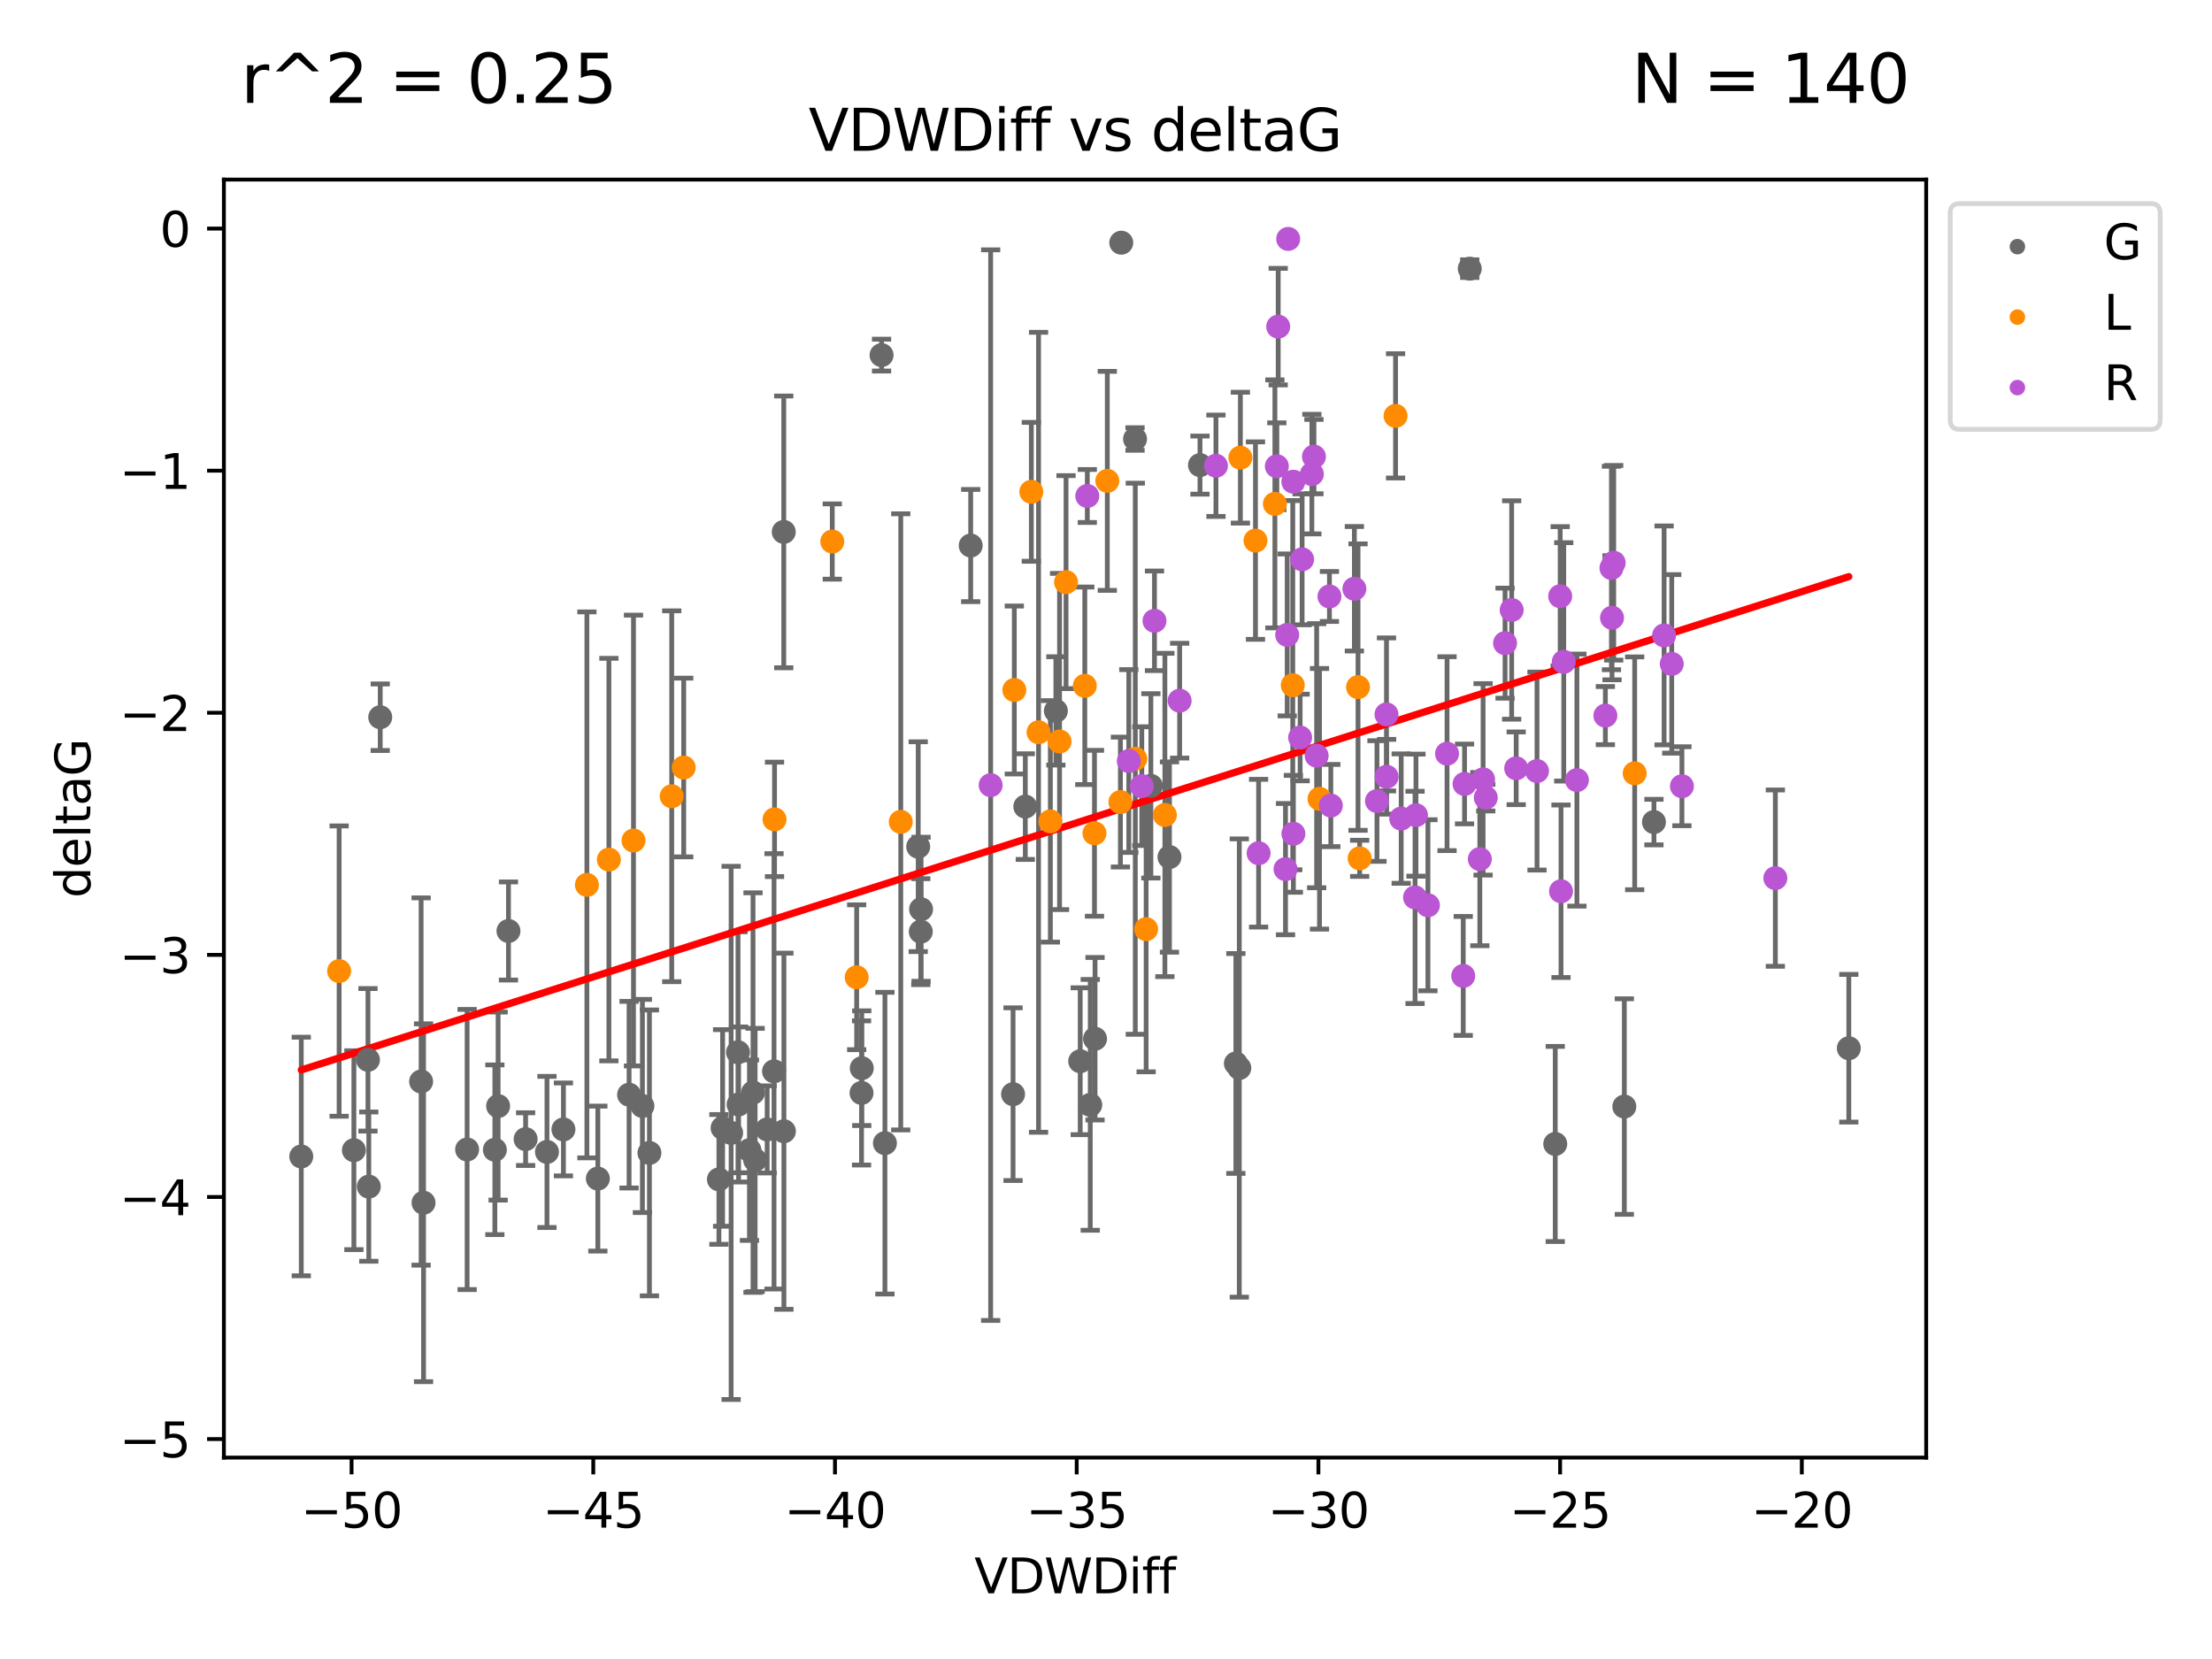 <?xml version="1.0" encoding="utf-8" standalone="no"?>
<!DOCTYPE svg PUBLIC "-//W3C//DTD SVG 1.1//EN"
  "http://www.w3.org/Graphics/SVG/1.1/DTD/svg11.dtd">
<svg xmlns:xlink="http://www.w3.org/1999/xlink" width="460.8pt" height="345.6pt" viewBox="0 0 460.8 345.6" xmlns="http://www.w3.org/2000/svg" version="1.1">
 <defs>
  <style type="text/css">*{stroke-linejoin: round; stroke-linecap: butt}</style>
 </defs>
 <g id="figure_1">
  <g id="patch_1">
   <path d="M 0 345.6 
L 460.8 345.6 
L 460.8 0 
L 0 0 
z
" style="fill: #ffffff"/>
  </g>
  <g id="axes_1">
   <g id="patch_2">
    <path d="M 46.64 303.64 
L 401.26 303.64 
L 401.26 37.411 
L 46.64 37.411 
z
" style="fill: #ffffff"/>
   </g>
   <g id="PathCollection_1">
    <defs>
     <path id="ma58197462e" d="M 0 1.118 
C 0.297 1.118 0.581 1 0.791 0.791 
C 1 0.581 1.118 0.297 1.118 0 
C 1.118 -0.297 1 -0.581 0.791 -0.791 
C 0.581 -1 0.297 -1.118 0 -1.118 
C -0.297 -1.118 -0.581 -1 -0.791 -0.791 
C -1 -0.581 -1.118 -0.297 -1.118 0 
C -1.118 0.297 -1 0.581 -0.791 0.791 
C -0.581 1 -0.297 1.118 0 1.118 
z
" style="stroke: #696969"/>
    </defs>
    <g clip-path="url(#p01667eac71)">
     <use xlink:href="#ma58197462e" x="73.722" y="239.608" style="fill: #696969; stroke: #696969"/>
     <use xlink:href="#ma58197462e" x="105.924" y="193.941" style="fill: #696969; stroke: #696969"/>
     <use xlink:href="#ma58197462e" x="117.372" y="235.278" style="fill: #696969; stroke: #696969"/>
     <use xlink:href="#ma58197462e" x="153.741" y="219.209" style="fill: #696969; stroke: #696969"/>
     <use xlink:href="#ma58197462e" x="76.655" y="220.78" style="fill: #696969; stroke: #696969"/>
     <use xlink:href="#ma58197462e" x="124.543" y="245.521" style="fill: #696969; stroke: #696969"/>
     <use xlink:href="#ma58197462e" x="159.815" y="235.278" style="fill: #696969; stroke: #696969"/>
     <use xlink:href="#ma58197462e" x="179.52" y="222.522" style="fill: #696969; stroke: #696969"/>
     <use xlink:href="#ma58197462e" x="156.125" y="239.606" style="fill: #696969; stroke: #696969"/>
     <use xlink:href="#ma58197462e" x="97.31" y="239.46" style="fill: #696969; stroke: #696969"/>
     <use xlink:href="#ma58197462e" x="150.533" y="234.971" style="fill: #696969; stroke: #696969"/>
     <use xlink:href="#ma58197462e" x="152.305" y="236.005" style="fill: #696969; stroke: #696969"/>
     <use xlink:href="#ma58197462e" x="87.727" y="225.299" style="fill: #696969; stroke: #696969"/>
     <use xlink:href="#ma58197462e" x="76.829" y="247.193" style="fill: #696969; stroke: #696969"/>
     <use xlink:href="#ma58197462e" x="103.09" y="239.521" style="fill: #696969; stroke: #696969"/>
     <use xlink:href="#ma58197462e" x="113.944" y="239.968" style="fill: #696969; stroke: #696969"/>
     <use xlink:href="#ma58197462e" x="88.233" y="250.557" style="fill: #696969; stroke: #696969"/>
     <use xlink:href="#ma58197462e" x="184.345" y="238.139" style="fill: #696969; stroke: #696969"/>
     <use xlink:href="#ma58197462e" x="62.759" y="240.918" style="fill: #696969; stroke: #696969"/>
     <use xlink:href="#ma58197462e" x="153.863" y="230.085" style="fill: #696969; stroke: #696969"/>
     <use xlink:href="#ma58197462e" x="156.868" y="227.602" style="fill: #696969; stroke: #696969"/>
     <use xlink:href="#ma58197462e" x="163.272" y="110.805" style="fill: #696969; stroke: #696969"/>
     <use xlink:href="#ma58197462e" x="133.826" y="230.395" style="fill: #696969; stroke: #696969"/>
     <use xlink:href="#ma58197462e" x="163.304" y="235.656" style="fill: #696969; stroke: #696969"/>
     <use xlink:href="#ma58197462e" x="131.05" y="228.046" style="fill: #696969; stroke: #696969"/>
     <use xlink:href="#ma58197462e" x="149.763" y="245.694" style="fill: #696969; stroke: #696969"/>
     <use xlink:href="#ma58197462e" x="79.21" y="149.41" style="fill: #696969; stroke: #696969"/>
     <use xlink:href="#ma58197462e" x="191.815" y="194.08" style="fill: #696969; stroke: #696969"/>
     <use xlink:href="#ma58197462e" x="157.307" y="241.649" style="fill: #696969; stroke: #696969"/>
     <use xlink:href="#ma58197462e" x="135.288" y="240.172" style="fill: #696969; stroke: #696969"/>
     <use xlink:href="#ma58197462e" x="103.768" y="230.414" style="fill: #696969; stroke: #696969"/>
     <use xlink:href="#ma58197462e" x="109.495" y="237.3" style="fill: #696969; stroke: #696969"/>
     <use xlink:href="#ma58197462e" x="191.281" y="176.382" style="fill: #696969; stroke: #696969"/>
     <use xlink:href="#ma58197462e" x="225.028" y="221.072" style="fill: #696969; stroke: #696969"/>
     <use xlink:href="#ma58197462e" x="183.646" y="73.973" style="fill: #696969; stroke: #696969"/>
     <use xlink:href="#ma58197462e" x="228.116" y="216.39" style="fill: #696969; stroke: #696969"/>
     <use xlink:href="#ma58197462e" x="202.214" y="113.643" style="fill: #696969; stroke: #696969"/>
     <use xlink:href="#ma58197462e" x="211.037" y="227.938" style="fill: #696969; stroke: #696969"/>
     <use xlink:href="#ma58197462e" x="213.588" y="168.028" style="fill: #696969; stroke: #696969"/>
     <use xlink:href="#ma58197462e" x="243.621" y="178.54" style="fill: #696969; stroke: #696969"/>
     <use xlink:href="#ma58197462e" x="161.244" y="223.176" style="fill: #696969; stroke: #696969"/>
     <use xlink:href="#ma58197462e" x="227.121" y="230.163" style="fill: #696969; stroke: #696969"/>
     <use xlink:href="#ma58197462e" x="258.169" y="222.487" style="fill: #696969; stroke: #696969"/>
     <use xlink:href="#ma58197462e" x="179.473" y="227.676" style="fill: #696969; stroke: #696969"/>
     <use xlink:href="#ma58197462e" x="191.874" y="189.413" style="fill: #696969; stroke: #696969"/>
     <use xlink:href="#ma58197462e" x="306.175" y="55.969" style="fill: #696969; stroke: #696969"/>
     <use xlink:href="#ma58197462e" x="233.578" y="50.559" style="fill: #696969; stroke: #696969"/>
     <use xlink:href="#ma58197462e" x="338.377" y="230.517" style="fill: #696969; stroke: #696969"/>
     <use xlink:href="#ma58197462e" x="344.548" y="171.253" style="fill: #696969; stroke: #696969"/>
     <use xlink:href="#ma58197462e" x="257.454" y="221.539" style="fill: #696969; stroke: #696969"/>
     <use xlink:href="#ma58197462e" x="323.988" y="238.305" style="fill: #696969; stroke: #696969"/>
     <use xlink:href="#ma58197462e" x="219.959" y="148.093" style="fill: #696969; stroke: #696969"/>
     <use xlink:href="#ma58197462e" x="236.451" y="91.447" style="fill: #696969; stroke: #696969"/>
     <use xlink:href="#ma58197462e" x="385.141" y="218.367" style="fill: #696969; stroke: #696969"/>
     <use xlink:href="#ma58197462e" x="239.748" y="163.709" style="fill: #696969; stroke: #696969"/>
     <use xlink:href="#ma58197462e" x="249.979" y="96.891" style="fill: #696969; stroke: #696969"/>
    </g>
   </g>
   <g id="PathCollection_2">
    <defs>
     <path id="mbc030176b7" d="M 0 1.118 
C 0.297 1.118 0.581 1 0.791 0.791 
C 1 0.581 1.118 0.297 1.118 0 
C 1.118 -0.297 1 -0.581 0.791 -0.791 
C 0.581 -1 0.297 -1.118 0 -1.118 
C -0.297 -1.118 -0.581 -1 -0.791 -0.791 
C -1 -0.581 -1.118 -0.297 -1.118 0 
C -1.118 0.297 -1 0.581 -0.791 0.791 
C -0.581 1 -0.297 1.118 0 1.118 
z
" style="stroke: #ff8c00"/>
    </defs>
    <g clip-path="url(#p01667eac71)">
     <use xlink:href="#mbc030176b7" x="131.969" y="175.1" style="fill: #ff8c00; stroke: #ff8c00"/>
     <use xlink:href="#mbc030176b7" x="70.646" y="202.292" style="fill: #ff8c00; stroke: #ff8c00"/>
     <use xlink:href="#mbc030176b7" x="173.378" y="112.809" style="fill: #ff8c00; stroke: #ff8c00"/>
     <use xlink:href="#mbc030176b7" x="161.348" y="170.689" style="fill: #ff8c00; stroke: #ff8c00"/>
     <use xlink:href="#mbc030176b7" x="142.429" y="159.887" style="fill: #ff8c00; stroke: #ff8c00"/>
     <use xlink:href="#mbc030176b7" x="126.844" y="179.07" style="fill: #ff8c00; stroke: #ff8c00"/>
     <use xlink:href="#mbc030176b7" x="187.644" y="171.209" style="fill: #ff8c00; stroke: #ff8c00"/>
     <use xlink:href="#mbc030176b7" x="122.263" y="184.337" style="fill: #ff8c00; stroke: #ff8c00"/>
     <use xlink:href="#mbc030176b7" x="139.934" y="165.877" style="fill: #ff8c00; stroke: #ff8c00"/>
     <use xlink:href="#mbc030176b7" x="216.349" y="152.546" style="fill: #ff8c00; stroke: #ff8c00"/>
     <use xlink:href="#mbc030176b7" x="211.299" y="143.741" style="fill: #ff8c00; stroke: #ff8c00"/>
     <use xlink:href="#mbc030176b7" x="228.001" y="173.586" style="fill: #ff8c00; stroke: #ff8c00"/>
     <use xlink:href="#mbc030176b7" x="265.585" y="104.968" style="fill: #ff8c00; stroke: #ff8c00"/>
     <use xlink:href="#mbc030176b7" x="220.724" y="154.467" style="fill: #ff8c00; stroke: #ff8c00"/>
     <use xlink:href="#mbc030176b7" x="261.539" y="112.617" style="fill: #ff8c00; stroke: #ff8c00"/>
     <use xlink:href="#mbc030176b7" x="222.075" y="121.271" style="fill: #ff8c00; stroke: #ff8c00"/>
     <use xlink:href="#mbc030176b7" x="242.666" y="169.772" style="fill: #ff8c00; stroke: #ff8c00"/>
     <use xlink:href="#mbc030176b7" x="258.396" y="95.338" style="fill: #ff8c00; stroke: #ff8c00"/>
     <use xlink:href="#mbc030176b7" x="218.811" y="171.104" style="fill: #ff8c00; stroke: #ff8c00"/>
     <use xlink:href="#mbc030176b7" x="238.759" y="193.558" style="fill: #ff8c00; stroke: #ff8c00"/>
     <use xlink:href="#mbc030176b7" x="230.671" y="100.173" style="fill: #ff8c00; stroke: #ff8c00"/>
     <use xlink:href="#mbc030176b7" x="214.846" y="102.454" style="fill: #ff8c00; stroke: #ff8c00"/>
     <use xlink:href="#mbc030176b7" x="225.983" y="142.864" style="fill: #ff8c00; stroke: #ff8c00"/>
     <use xlink:href="#mbc030176b7" x="233.403" y="167.084" style="fill: #ff8c00; stroke: #ff8c00"/>
     <use xlink:href="#mbc030176b7" x="236.505" y="158.056" style="fill: #ff8c00; stroke: #ff8c00"/>
     <use xlink:href="#mbc030176b7" x="178.459" y="203.579" style="fill: #ff8c00; stroke: #ff8c00"/>
     <use xlink:href="#mbc030176b7" x="269.306" y="142.736" style="fill: #ff8c00; stroke: #ff8c00"/>
     <use xlink:href="#mbc030176b7" x="274.877" y="166.404" style="fill: #ff8c00; stroke: #ff8c00"/>
     <use xlink:href="#mbc030176b7" x="290.721" y="86.627" style="fill: #ff8c00; stroke: #ff8c00"/>
     <use xlink:href="#mbc030176b7" x="283.241" y="178.807" style="fill: #ff8c00; stroke: #ff8c00"/>
     <use xlink:href="#mbc030176b7" x="282.904" y="143.139" style="fill: #ff8c00; stroke: #ff8c00"/>
     <use xlink:href="#mbc030176b7" x="340.535" y="161.097" style="fill: #ff8c00; stroke: #ff8c00"/>
    </g>
   </g>
   <g id="PathCollection_3">
    <defs>
     <path id="m154d7b6511" d="M 0 1.118 
C 0.297 1.118 0.581 1 0.791 0.791 
C 1 0.581 1.118 0.297 1.118 0 
C 1.118 -0.297 1 -0.581 0.791 -0.791 
C 0.581 -1 0.297 -1.118 0 -1.118 
C -0.297 -1.118 -0.581 -1 -0.791 -0.791 
C -1 -0.581 -1.118 -0.297 -1.118 0 
C -1.118 0.297 -1 0.581 -0.791 0.791 
C -0.581 1 -0.297 1.118 0 1.118 
z
" style="stroke: #ba55d3"/>
    </defs>
    <g clip-path="url(#p01667eac71)">
     <use xlink:href="#m154d7b6511" x="237.857" y="163.765" style="fill: #ba55d3; stroke: #ba55d3"/>
     <use xlink:href="#m154d7b6511" x="288.858" y="161.811" style="fill: #ba55d3; stroke: #ba55d3"/>
     <use xlink:href="#m154d7b6511" x="235.151" y="158.534" style="fill: #ba55d3; stroke: #ba55d3"/>
     <use xlink:href="#m154d7b6511" x="308.955" y="162.353" style="fill: #ba55d3; stroke: #ba55d3"/>
     <use xlink:href="#m154d7b6511" x="301.445" y="157.002" style="fill: #ba55d3; stroke: #ba55d3"/>
     <use xlink:href="#m154d7b6511" x="308.275" y="178.966" style="fill: #ba55d3; stroke: #ba55d3"/>
     <use xlink:href="#m154d7b6511" x="245.741" y="145.963" style="fill: #ba55d3; stroke: #ba55d3"/>
     <use xlink:href="#m154d7b6511" x="314.908" y="127.073" style="fill: #ba55d3; stroke: #ba55d3"/>
     <use xlink:href="#m154d7b6511" x="334.428" y="149.073" style="fill: #ba55d3; stroke: #ba55d3"/>
     <use xlink:href="#m154d7b6511" x="206.372" y="163.561" style="fill: #ba55d3; stroke: #ba55d3"/>
     <use xlink:href="#m154d7b6511" x="266.273" y="68.043" style="fill: #ba55d3; stroke: #ba55d3"/>
     <use xlink:href="#m154d7b6511" x="268.353" y="49.77" style="fill: #ba55d3; stroke: #ba55d3"/>
     <use xlink:href="#m154d7b6511" x="240.502" y="129.329" style="fill: #ba55d3; stroke: #ba55d3"/>
     <use xlink:href="#m154d7b6511" x="304.82" y="203.304" style="fill: #ba55d3; stroke: #ba55d3"/>
     <use xlink:href="#m154d7b6511" x="269.434" y="173.696" style="fill: #ba55d3; stroke: #ba55d3"/>
     <use xlink:href="#m154d7b6511" x="320.186" y="160.623" style="fill: #ba55d3; stroke: #ba55d3"/>
     <use xlink:href="#m154d7b6511" x="313.531" y="133.981" style="fill: #ba55d3; stroke: #ba55d3"/>
     <use xlink:href="#m154d7b6511" x="270.842" y="153.636" style="fill: #ba55d3; stroke: #ba55d3"/>
     <use xlink:href="#m154d7b6511" x="276.949" y="124.256" style="fill: #ba55d3; stroke: #ba55d3"/>
     <use xlink:href="#m154d7b6511" x="335.694" y="118.319" style="fill: #ba55d3; stroke: #ba55d3"/>
     <use xlink:href="#m154d7b6511" x="369.838" y="182.93" style="fill: #ba55d3; stroke: #ba55d3"/>
     <use xlink:href="#m154d7b6511" x="336.164" y="117.235" style="fill: #ba55d3; stroke: #ba55d3"/>
     <use xlink:href="#m154d7b6511" x="253.305" y="97.023" style="fill: #ba55d3; stroke: #ba55d3"/>
     <use xlink:href="#m154d7b6511" x="282.142" y="122.648" style="fill: #ba55d3; stroke: #ba55d3"/>
     <use xlink:href="#m154d7b6511" x="268.149" y="132.264" style="fill: #ba55d3; stroke: #ba55d3"/>
     <use xlink:href="#m154d7b6511" x="271.251" y="116.519" style="fill: #ba55d3; stroke: #ba55d3"/>
     <use xlink:href="#m154d7b6511" x="274.284" y="157.427" style="fill: #ba55d3; stroke: #ba55d3"/>
     <use xlink:href="#m154d7b6511" x="262.191" y="177.737" style="fill: #ba55d3; stroke: #ba55d3"/>
     <use xlink:href="#m154d7b6511" x="315.85" y="160.05" style="fill: #ba55d3; stroke: #ba55d3"/>
     <use xlink:href="#m154d7b6511" x="297.463" y="188.583" style="fill: #ba55d3; stroke: #ba55d3"/>
     <use xlink:href="#m154d7b6511" x="346.662" y="132.37" style="fill: #ba55d3; stroke: #ba55d3"/>
     <use xlink:href="#m154d7b6511" x="325.188" y="185.663" style="fill: #ba55d3; stroke: #ba55d3"/>
     <use xlink:href="#m154d7b6511" x="328.502" y="162.506" style="fill: #ba55d3; stroke: #ba55d3"/>
     <use xlink:href="#m154d7b6511" x="291.894" y="170.526" style="fill: #ba55d3; stroke: #ba55d3"/>
     <use xlink:href="#m154d7b6511" x="309.512" y="166.168" style="fill: #ba55d3; stroke: #ba55d3"/>
     <use xlink:href="#m154d7b6511" x="226.506" y="103.324" style="fill: #ba55d3; stroke: #ba55d3"/>
     <use xlink:href="#m154d7b6511" x="265.991" y="97.127" style="fill: #ba55d3; stroke: #ba55d3"/>
     <use xlink:href="#m154d7b6511" x="348.254" y="138.3" style="fill: #ba55d3; stroke: #ba55d3"/>
     <use xlink:href="#m154d7b6511" x="277.237" y="167.81" style="fill: #ba55d3; stroke: #ba55d3"/>
     <use xlink:href="#m154d7b6511" x="305.092" y="163.313" style="fill: #ba55d3; stroke: #ba55d3"/>
     <use xlink:href="#m154d7b6511" x="325.758" y="137.876" style="fill: #ba55d3; stroke: #ba55d3"/>
     <use xlink:href="#m154d7b6511" x="335.814" y="128.691" style="fill: #ba55d3; stroke: #ba55d3"/>
     <use xlink:href="#m154d7b6511" x="273.288" y="98.763" style="fill: #ba55d3; stroke: #ba55d3"/>
     <use xlink:href="#m154d7b6511" x="325.014" y="124.21" style="fill: #ba55d3; stroke: #ba55d3"/>
     <use xlink:href="#m154d7b6511" x="286.849" y="166.869" style="fill: #ba55d3; stroke: #ba55d3"/>
     <use xlink:href="#m154d7b6511" x="350.375" y="163.784" style="fill: #ba55d3; stroke: #ba55d3"/>
     <use xlink:href="#m154d7b6511" x="288.831" y="148.824" style="fill: #ba55d3; stroke: #ba55d3"/>
     <use xlink:href="#m154d7b6511" x="269.423" y="100.346" style="fill: #ba55d3; stroke: #ba55d3"/>
     <use xlink:href="#m154d7b6511" x="294.972" y="169.812" style="fill: #ba55d3; stroke: #ba55d3"/>
     <use xlink:href="#m154d7b6511" x="267.798" y="181.054" style="fill: #ba55d3; stroke: #ba55d3"/>
     <use xlink:href="#m154d7b6511" x="273.718" y="95.117" style="fill: #ba55d3; stroke: #ba55d3"/>
     <use xlink:href="#m154d7b6511" x="294.78" y="186.945" style="fill: #ba55d3; stroke: #ba55d3"/>
    </g>
   </g>
   <g id="matplotlib.axis_1">
    <g id="xtick_1">
     <g id="line2d_1">
      <defs>
       <path id="m7acb6fc3bc" d="M 0 0 
L 0 3.5 
" style="stroke: #000000; stroke-width: 0.8"/>
      </defs>
      <g>
       <use xlink:href="#m7acb6fc3bc" x="73.239" y="303.64" style="stroke: #000000; stroke-width: 0.8"/>
      </g>
     </g>
     <g id="text_1">
      <!-- −50 -->
      <g transform="translate(62.687 318.238)scale(0.1 -0.1)">
       <defs>
        <path id="DejaVuSans-2212" d="M 678 2272 
L 4684 2272 
L 4684 1741 
L 678 1741 
L 678 2272 
z
" transform="scale(0.016)"/>
        <path id="DejaVuSans-35" d="M 691 4666 
L 3169 4666 
L 3169 4134 
L 1269 4134 
L 1269 2991 
Q 1406 3038 1543 3061 
Q 1681 3084 1819 3084 
Q 2600 3084 3056 2656 
Q 3513 2228 3513 1497 
Q 3513 744 3044 326 
Q 2575 -91 1722 -91 
Q 1428 -91 1123 -41 
Q 819 9 494 109 
L 494 744 
Q 775 591 1075 516 
Q 1375 441 1709 441 
Q 2250 441 2565 725 
Q 2881 1009 2881 1497 
Q 2881 1984 2565 2268 
Q 2250 2553 1709 2553 
Q 1456 2553 1204 2497 
Q 953 2441 691 2322 
L 691 4666 
z
" transform="scale(0.016)"/>
        <path id="DejaVuSans-30" d="M 2034 4250 
Q 1547 4250 1301 3770 
Q 1056 3291 1056 2328 
Q 1056 1369 1301 889 
Q 1547 409 2034 409 
Q 2525 409 2770 889 
Q 3016 1369 3016 2328 
Q 3016 3291 2770 3770 
Q 2525 4250 2034 4250 
z
M 2034 4750 
Q 2819 4750 3233 4129 
Q 3647 3509 3647 2328 
Q 3647 1150 3233 529 
Q 2819 -91 2034 -91 
Q 1250 -91 836 529 
Q 422 1150 422 2328 
Q 422 3509 836 4129 
Q 1250 4750 2034 4750 
z
" transform="scale(0.016)"/>
       </defs>
       <use xlink:href="#DejaVuSans-2212"/>
       <use xlink:href="#DejaVuSans-35" x="83.789"/>
       <use xlink:href="#DejaVuSans-30" x="147.412"/>
      </g>
     </g>
    </g>
    <g id="xtick_2">
     <g id="line2d_2">
      <g>
       <use xlink:href="#m7acb6fc3bc" x="123.591" y="303.64" style="stroke: #000000; stroke-width: 0.8"/>
      </g>
     </g>
     <g id="text_2">
      <!-- −45 -->
      <g transform="translate(113.039 318.238)scale(0.1 -0.1)">
       <defs>
        <path id="DejaVuSans-34" d="M 2419 4116 
L 825 1625 
L 2419 1625 
L 2419 4116 
z
M 2253 4666 
L 3047 4666 
L 3047 1625 
L 3713 1625 
L 3713 1100 
L 3047 1100 
L 3047 0 
L 2419 0 
L 2419 1100 
L 313 1100 
L 313 1709 
L 2253 4666 
z
" transform="scale(0.016)"/>
       </defs>
       <use xlink:href="#DejaVuSans-2212"/>
       <use xlink:href="#DejaVuSans-34" x="83.789"/>
       <use xlink:href="#DejaVuSans-35" x="147.412"/>
      </g>
     </g>
    </g>
    <g id="xtick_3">
     <g id="line2d_3">
      <g>
       <use xlink:href="#m7acb6fc3bc" x="173.943" y="303.64" style="stroke: #000000; stroke-width: 0.8"/>
      </g>
     </g>
     <g id="text_3">
      <!-- −40 -->
      <g transform="translate(163.391 318.238)scale(0.1 -0.1)">
       <use xlink:href="#DejaVuSans-2212"/>
       <use xlink:href="#DejaVuSans-34" x="83.789"/>
       <use xlink:href="#DejaVuSans-30" x="147.412"/>
      </g>
     </g>
    </g>
    <g id="xtick_4">
     <g id="line2d_4">
      <g>
       <use xlink:href="#m7acb6fc3bc" x="224.295" y="303.64" style="stroke: #000000; stroke-width: 0.8"/>
      </g>
     </g>
     <g id="text_4">
      <!-- −35 -->
      <g transform="translate(213.743 318.238)scale(0.1 -0.1)">
       <defs>
        <path id="DejaVuSans-33" d="M 2597 2516 
Q 3050 2419 3304 2112 
Q 3559 1806 3559 1356 
Q 3559 666 3084 287 
Q 2609 -91 1734 -91 
Q 1441 -91 1130 -33 
Q 819 25 488 141 
L 488 750 
Q 750 597 1062 519 
Q 1375 441 1716 441 
Q 2309 441 2620 675 
Q 2931 909 2931 1356 
Q 2931 1769 2642 2001 
Q 2353 2234 1838 2234 
L 1294 2234 
L 1294 2753 
L 1863 2753 
Q 2328 2753 2575 2939 
Q 2822 3125 2822 3475 
Q 2822 3834 2567 4026 
Q 2313 4219 1838 4219 
Q 1578 4219 1281 4162 
Q 984 4106 628 3988 
L 628 4550 
Q 988 4650 1302 4700 
Q 1616 4750 1894 4750 
Q 2613 4750 3031 4423 
Q 3450 4097 3450 3541 
Q 3450 3153 3228 2886 
Q 3006 2619 2597 2516 
z
" transform="scale(0.016)"/>
       </defs>
       <use xlink:href="#DejaVuSans-2212"/>
       <use xlink:href="#DejaVuSans-33" x="83.789"/>
       <use xlink:href="#DejaVuSans-35" x="147.412"/>
      </g>
     </g>
    </g>
    <g id="xtick_5">
     <g id="line2d_5">
      <g>
       <use xlink:href="#m7acb6fc3bc" x="274.647" y="303.64" style="stroke: #000000; stroke-width: 0.8"/>
      </g>
     </g>
     <g id="text_5">
      <!-- −30 -->
      <g transform="translate(264.094 318.238)scale(0.1 -0.1)">
       <use xlink:href="#DejaVuSans-2212"/>
       <use xlink:href="#DejaVuSans-33" x="83.789"/>
       <use xlink:href="#DejaVuSans-30" x="147.412"/>
      </g>
     </g>
    </g>
    <g id="xtick_6">
     <g id="line2d_6">
      <g>
       <use xlink:href="#m7acb6fc3bc" x="324.999" y="303.64" style="stroke: #000000; stroke-width: 0.8"/>
      </g>
     </g>
     <g id="text_6">
      <!-- −25 -->
      <g transform="translate(314.446 318.238)scale(0.1 -0.1)">
       <defs>
        <path id="DejaVuSans-32" d="M 1228 531 
L 3431 531 
L 3431 0 
L 469 0 
L 469 531 
Q 828 903 1448 1529 
Q 2069 2156 2228 2338 
Q 2531 2678 2651 2914 
Q 2772 3150 2772 3378 
Q 2772 3750 2511 3984 
Q 2250 4219 1831 4219 
Q 1534 4219 1204 4116 
Q 875 4013 500 3803 
L 500 4441 
Q 881 4594 1212 4672 
Q 1544 4750 1819 4750 
Q 2544 4750 2975 4387 
Q 3406 4025 3406 3419 
Q 3406 3131 3298 2873 
Q 3191 2616 2906 2266 
Q 2828 2175 2409 1742 
Q 1991 1309 1228 531 
z
" transform="scale(0.016)"/>
       </defs>
       <use xlink:href="#DejaVuSans-2212"/>
       <use xlink:href="#DejaVuSans-32" x="83.789"/>
       <use xlink:href="#DejaVuSans-35" x="147.412"/>
      </g>
     </g>
    </g>
    <g id="xtick_7">
     <g id="line2d_7">
      <g>
       <use xlink:href="#m7acb6fc3bc" x="375.35" y="303.64" style="stroke: #000000; stroke-width: 0.8"/>
      </g>
     </g>
     <g id="text_7">
      <!-- −20 -->
      <g transform="translate(364.798 318.238)scale(0.1 -0.1)">
       <use xlink:href="#DejaVuSans-2212"/>
       <use xlink:href="#DejaVuSans-32" x="83.789"/>
       <use xlink:href="#DejaVuSans-30" x="147.412"/>
      </g>
     </g>
    </g>
    <g id="text_8">
     <!-- VDWDiff -->
     <g transform="translate(202.977 331.917)scale(0.1 -0.1)">
      <defs>
       <path id="DejaVuSans-56" d="M 1831 0 
L 50 4666 
L 709 4666 
L 2188 738 
L 3669 4666 
L 4325 4666 
L 2547 0 
L 1831 0 
z
" transform="scale(0.016)"/>
       <path id="DejaVuSans-44" d="M 1259 4147 
L 1259 519 
L 2022 519 
Q 2988 519 3436 956 
Q 3884 1394 3884 2338 
Q 3884 3275 3436 3711 
Q 2988 4147 2022 4147 
L 1259 4147 
z
M 628 4666 
L 1925 4666 
Q 3281 4666 3915 4102 
Q 4550 3538 4550 2338 
Q 4550 1131 3912 565 
Q 3275 0 1925 0 
L 628 0 
L 628 4666 
z
" transform="scale(0.016)"/>
       <path id="DejaVuSans-57" d="M 213 4666 
L 850 4666 
L 1831 722 
L 2809 4666 
L 3519 4666 
L 4500 722 
L 5478 4666 
L 6119 4666 
L 4947 0 
L 4153 0 
L 3169 4050 
L 2175 0 
L 1381 0 
L 213 4666 
z
" transform="scale(0.016)"/>
       <path id="DejaVuSans-69" d="M 603 3500 
L 1178 3500 
L 1178 0 
L 603 0 
L 603 3500 
z
M 603 4863 
L 1178 4863 
L 1178 4134 
L 603 4134 
L 603 4863 
z
" transform="scale(0.016)"/>
       <path id="DejaVuSans-66" d="M 2375 4863 
L 2375 4384 
L 1825 4384 
Q 1516 4384 1395 4259 
Q 1275 4134 1275 3809 
L 1275 3500 
L 2222 3500 
L 2222 3053 
L 1275 3053 
L 1275 0 
L 697 0 
L 697 3053 
L 147 3053 
L 147 3500 
L 697 3500 
L 697 3744 
Q 697 4328 969 4595 
Q 1241 4863 1831 4863 
L 2375 4863 
z
" transform="scale(0.016)"/>
      </defs>
      <use xlink:href="#DejaVuSans-56"/>
      <use xlink:href="#DejaVuSans-44" x="68.408"/>
      <use xlink:href="#DejaVuSans-57" x="145.41"/>
      <use xlink:href="#DejaVuSans-44" x="244.287"/>
      <use xlink:href="#DejaVuSans-69" x="321.289"/>
      <use xlink:href="#DejaVuSans-66" x="349.072"/>
      <use xlink:href="#DejaVuSans-66" x="384.277"/>
     </g>
    </g>
   </g>
   <g id="matplotlib.axis_2">
    <g id="ytick_1">
     <g id="line2d_8">
      <defs>
       <path id="m9a74bbe989" d="M 0 0 
L -3.5 0 
" style="stroke: #000000; stroke-width: 0.8"/>
      </defs>
      <g>
       <use xlink:href="#m9a74bbe989" x="46.64" y="299.785" style="stroke: #000000; stroke-width: 0.8"/>
      </g>
     </g>
     <g id="text_9">
      <!-- −5 -->
      <g transform="translate(24.898 303.584)scale(0.1 -0.1)">
       <use xlink:href="#DejaVuSans-2212"/>
       <use xlink:href="#DejaVuSans-35" x="83.789"/>
      </g>
     </g>
    </g>
    <g id="ytick_2">
     <g id="line2d_9">
      <g>
       <use xlink:href="#m9a74bbe989" x="46.64" y="249.351" style="stroke: #000000; stroke-width: 0.8"/>
      </g>
     </g>
     <g id="text_10">
      <!-- −4 -->
      <g transform="translate(24.898 253.15)scale(0.1 -0.1)">
       <use xlink:href="#DejaVuSans-2212"/>
       <use xlink:href="#DejaVuSans-34" x="83.789"/>
      </g>
     </g>
    </g>
    <g id="ytick_3">
     <g id="line2d_10">
      <g>
       <use xlink:href="#m9a74bbe989" x="46.64" y="198.917" style="stroke: #000000; stroke-width: 0.8"/>
      </g>
     </g>
     <g id="text_11">
      <!-- −3 -->
      <g transform="translate(24.898 202.716)scale(0.1 -0.1)">
       <use xlink:href="#DejaVuSans-2212"/>
       <use xlink:href="#DejaVuSans-33" x="83.789"/>
      </g>
     </g>
    </g>
    <g id="ytick_4">
     <g id="line2d_11">
      <g>
       <use xlink:href="#m9a74bbe989" x="46.64" y="148.483" style="stroke: #000000; stroke-width: 0.8"/>
      </g>
     </g>
     <g id="text_12">
      <!-- −2 -->
      <g transform="translate(24.898 152.283)scale(0.1 -0.1)">
       <use xlink:href="#DejaVuSans-2212"/>
       <use xlink:href="#DejaVuSans-32" x="83.789"/>
      </g>
     </g>
    </g>
    <g id="ytick_5">
     <g id="line2d_12">
      <g>
       <use xlink:href="#m9a74bbe989" x="46.64" y="98.05" style="stroke: #000000; stroke-width: 0.8"/>
      </g>
     </g>
     <g id="text_13">
      <!-- −1 -->
      <g transform="translate(24.898 101.849)scale(0.1 -0.1)">
       <defs>
        <path id="DejaVuSans-31" d="M 794 531 
L 1825 531 
L 1825 4091 
L 703 3866 
L 703 4441 
L 1819 4666 
L 2450 4666 
L 2450 531 
L 3481 531 
L 3481 0 
L 794 0 
L 794 531 
z
" transform="scale(0.016)"/>
       </defs>
       <use xlink:href="#DejaVuSans-2212"/>
       <use xlink:href="#DejaVuSans-31" x="83.789"/>
      </g>
     </g>
    </g>
    <g id="ytick_6">
     <g id="line2d_13">
      <g>
       <use xlink:href="#m9a74bbe989" x="46.64" y="47.616" style="stroke: #000000; stroke-width: 0.8"/>
      </g>
     </g>
     <g id="text_14">
      <!-- 0 -->
      <g transform="translate(33.278 51.415)scale(0.1 -0.1)">
       <use xlink:href="#DejaVuSans-30"/>
      </g>
     </g>
    </g>
    <g id="text_15">
     <!-- deltaG -->
     <g transform="translate(18.818 187.064)rotate(-90)scale(0.1 -0.1)">
      <defs>
       <path id="DejaVuSans-64" d="M 2906 2969 
L 2906 4863 
L 3481 4863 
L 3481 0 
L 2906 0 
L 2906 525 
Q 2725 213 2448 61 
Q 2172 -91 1784 -91 
Q 1150 -91 751 415 
Q 353 922 353 1747 
Q 353 2572 751 3078 
Q 1150 3584 1784 3584 
Q 2172 3584 2448 3432 
Q 2725 3281 2906 2969 
z
M 947 1747 
Q 947 1113 1208 752 
Q 1469 391 1925 391 
Q 2381 391 2643 752 
Q 2906 1113 2906 1747 
Q 2906 2381 2643 2742 
Q 2381 3103 1925 3103 
Q 1469 3103 1208 2742 
Q 947 2381 947 1747 
z
" transform="scale(0.016)"/>
       <path id="DejaVuSans-65" d="M 3597 1894 
L 3597 1613 
L 953 1613 
Q 991 1019 1311 708 
Q 1631 397 2203 397 
Q 2534 397 2845 478 
Q 3156 559 3463 722 
L 3463 178 
Q 3153 47 2828 -22 
Q 2503 -91 2169 -91 
Q 1331 -91 842 396 
Q 353 884 353 1716 
Q 353 2575 817 3079 
Q 1281 3584 2069 3584 
Q 2775 3584 3186 3129 
Q 3597 2675 3597 1894 
z
M 3022 2063 
Q 3016 2534 2758 2815 
Q 2500 3097 2075 3097 
Q 1594 3097 1305 2825 
Q 1016 2553 972 2059 
L 3022 2063 
z
" transform="scale(0.016)"/>
       <path id="DejaVuSans-6c" d="M 603 4863 
L 1178 4863 
L 1178 0 
L 603 0 
L 603 4863 
z
" transform="scale(0.016)"/>
       <path id="DejaVuSans-74" d="M 1172 4494 
L 1172 3500 
L 2356 3500 
L 2356 3053 
L 1172 3053 
L 1172 1153 
Q 1172 725 1289 603 
Q 1406 481 1766 481 
L 2356 481 
L 2356 0 
L 1766 0 
Q 1100 0 847 248 
Q 594 497 594 1153 
L 594 3053 
L 172 3053 
L 172 3500 
L 594 3500 
L 594 4494 
L 1172 4494 
z
" transform="scale(0.016)"/>
       <path id="DejaVuSans-61" d="M 2194 1759 
Q 1497 1759 1228 1600 
Q 959 1441 959 1056 
Q 959 750 1161 570 
Q 1363 391 1709 391 
Q 2188 391 2477 730 
Q 2766 1069 2766 1631 
L 2766 1759 
L 2194 1759 
z
M 3341 1997 
L 3341 0 
L 2766 0 
L 2766 531 
Q 2569 213 2275 61 
Q 1981 -91 1556 -91 
Q 1019 -91 701 211 
Q 384 513 384 1019 
Q 384 1609 779 1909 
Q 1175 2209 1959 2209 
L 2766 2209 
L 2766 2266 
Q 2766 2663 2505 2880 
Q 2244 3097 1772 3097 
Q 1472 3097 1187 3025 
Q 903 2953 641 2809 
L 641 3341 
Q 956 3463 1253 3523 
Q 1550 3584 1831 3584 
Q 2591 3584 2966 3190 
Q 3341 2797 3341 1997 
z
" transform="scale(0.016)"/>
       <path id="DejaVuSans-47" d="M 3809 666 
L 3809 1919 
L 2778 1919 
L 2778 2438 
L 4434 2438 
L 4434 434 
Q 4069 175 3628 42 
Q 3188 -91 2688 -91 
Q 1594 -91 976 548 
Q 359 1188 359 2328 
Q 359 3472 976 4111 
Q 1594 4750 2688 4750 
Q 3144 4750 3555 4637 
Q 3966 4525 4313 4306 
L 4313 3634 
Q 3963 3931 3569 4081 
Q 3175 4231 2741 4231 
Q 1884 4231 1454 3753 
Q 1025 3275 1025 2328 
Q 1025 1384 1454 906 
Q 1884 428 2741 428 
Q 3075 428 3337 486 
Q 3600 544 3809 666 
z
" transform="scale(0.016)"/>
      </defs>
      <use xlink:href="#DejaVuSans-64"/>
      <use xlink:href="#DejaVuSans-65" x="63.477"/>
      <use xlink:href="#DejaVuSans-6c" x="125"/>
      <use xlink:href="#DejaVuSans-74" x="152.783"/>
      <use xlink:href="#DejaVuSans-61" x="191.992"/>
      <use xlink:href="#DejaVuSans-47" x="253.271"/>
     </g>
    </g>
   </g>
   <g id="LineCollection_1">
    <path d="M 73.722 260.321 
L 73.722 218.894 
" clip-path="url(#p01667eac71)" style="fill: none; stroke: #696969"/>
    <path d="M 105.924 204.157 
L 105.924 183.725 
" clip-path="url(#p01667eac71)" style="fill: none; stroke: #696969"/>
    <path d="M 117.372 244.953 
L 117.372 225.604 
" clip-path="url(#p01667eac71)" style="fill: none; stroke: #696969"/>
    <path d="M 153.741 244.31 
L 153.741 194.109 
" clip-path="url(#p01667eac71)" style="fill: none; stroke: #696969"/>
    <path d="M 76.655 235.623 
L 76.655 205.936 
" clip-path="url(#p01667eac71)" style="fill: none; stroke: #696969"/>
    <path d="M 124.543 260.619 
L 124.543 230.423 
" clip-path="url(#p01667eac71)" style="fill: none; stroke: #696969"/>
    <path d="M 159.815 244.35 
L 159.815 226.206 
" clip-path="url(#p01667eac71)" style="fill: none; stroke: #696969"/>
    <path d="M 179.52 234.469 
L 179.52 210.575 
" clip-path="url(#p01667eac71)" style="fill: none; stroke: #696969"/>
    <path d="M 156.125 258.4 
L 156.125 220.811 
" clip-path="url(#p01667eac71)" style="fill: none; stroke: #696969"/>
    <path d="M 97.31 268.642 
L 97.31 210.277 
" clip-path="url(#p01667eac71)" style="fill: none; stroke: #696969"/>
    <path d="M 150.533 255.453 
L 150.533 214.49 
" clip-path="url(#p01667eac71)" style="fill: none; stroke: #696969"/>
    <path d="M 152.305 291.539 
L 152.305 180.471 
" clip-path="url(#p01667eac71)" style="fill: none; stroke: #696969"/>
    <path d="M 87.727 263.553 
L 87.727 187.045 
" clip-path="url(#p01667eac71)" style="fill: none; stroke: #696969"/>
    <path d="M 76.829 262.739 
L 76.829 231.647 
" clip-path="url(#p01667eac71)" style="fill: none; stroke: #696969"/>
    <path d="M 103.09 257.197 
L 103.09 221.845 
" clip-path="url(#p01667eac71)" style="fill: none; stroke: #696969"/>
    <path d="M 113.944 255.714 
L 113.944 224.222 
" clip-path="url(#p01667eac71)" style="fill: none; stroke: #696969"/>
    <path d="M 88.233 287.831 
L 88.233 213.282 
" clip-path="url(#p01667eac71)" style="fill: none; stroke: #696969"/>
    <path d="M 184.345 269.566 
L 184.345 206.711 
" clip-path="url(#p01667eac71)" style="fill: none; stroke: #696969"/>
    <path d="M 62.759 265.767 
L 62.759 216.068 
" clip-path="url(#p01667eac71)" style="fill: none; stroke: #696969"/>
    <path d="M 153.863 246.237 
L 153.863 213.932 
" clip-path="url(#p01667eac71)" style="fill: none; stroke: #696969"/>
    <path d="M 156.868 269.218 
L 156.868 185.987 
" clip-path="url(#p01667eac71)" style="fill: none; stroke: #696969"/>
    <path d="M 163.272 139.111 
L 163.272 82.499 
" clip-path="url(#p01667eac71)" style="fill: none; stroke: #696969"/>
    <path d="M 133.826 252.599 
L 133.826 208.192 
" clip-path="url(#p01667eac71)" style="fill: none; stroke: #696969"/>
    <path d="M 163.304 272.752 
L 163.304 198.559 
" clip-path="url(#p01667eac71)" style="fill: none; stroke: #696969"/>
    <path d="M 131.05 247.482 
L 131.05 208.61 
" clip-path="url(#p01667eac71)" style="fill: none; stroke: #696969"/>
    <path d="M 149.763 259.21 
L 149.763 232.177 
" clip-path="url(#p01667eac71)" style="fill: none; stroke: #696969"/>
    <path d="M 79.21 156.339 
L 79.21 142.481 
" clip-path="url(#p01667eac71)" style="fill: none; stroke: #696969"/>
    <path d="M 191.815 205.111 
L 191.815 183.049 
" clip-path="url(#p01667eac71)" style="fill: none; stroke: #696969"/>
    <path d="M 157.307 269.073 
L 157.307 214.225 
" clip-path="url(#p01667eac71)" style="fill: none; stroke: #696969"/>
    <path d="M 135.288 269.951 
L 135.288 210.394 
" clip-path="url(#p01667eac71)" style="fill: none; stroke: #696969"/>
    <path d="M 103.768 249.999 
L 103.768 210.828 
" clip-path="url(#p01667eac71)" style="fill: none; stroke: #696969"/>
    <path d="M 109.495 242.785 
L 109.495 231.814 
" clip-path="url(#p01667eac71)" style="fill: none; stroke: #696969"/>
    <path d="M 191.281 198.239 
L 191.281 154.524 
" clip-path="url(#p01667eac71)" style="fill: none; stroke: #696969"/>
    <path d="M 225.028 236.37 
L 225.028 205.775 
" clip-path="url(#p01667eac71)" style="fill: none; stroke: #696969"/>
    <path d="M 183.646 77.29 
L 183.646 70.656 
" clip-path="url(#p01667eac71)" style="fill: none; stroke: #696969"/>
    <path d="M 228.116 233.322 
L 228.116 199.457 
" clip-path="url(#p01667eac71)" style="fill: none; stroke: #696969"/>
    <path d="M 202.214 125.328 
L 202.214 101.957 
" clip-path="url(#p01667eac71)" style="fill: none; stroke: #696969"/>
    <path d="M 211.037 245.927 
L 211.037 209.949 
" clip-path="url(#p01667eac71)" style="fill: none; stroke: #696969"/>
    <path d="M 213.588 179.038 
L 213.588 157.018 
" clip-path="url(#p01667eac71)" style="fill: none; stroke: #696969"/>
    <path d="M 243.621 198.36 
L 243.621 158.72 
" clip-path="url(#p01667eac71)" style="fill: none; stroke: #696969"/>
    <path d="M 161.244 268.521 
L 161.244 177.832 
" clip-path="url(#p01667eac71)" style="fill: none; stroke: #696969"/>
    <path d="M 227.121 256.288 
L 227.121 204.038 
" clip-path="url(#p01667eac71)" style="fill: none; stroke: #696969"/>
    <path d="M 258.169 270.217 
L 258.169 174.757 
" clip-path="url(#p01667eac71)" style="fill: none; stroke: #696969"/>
    <path d="M 179.473 242.692 
L 179.473 212.661 
" clip-path="url(#p01667eac71)" style="fill: none; stroke: #696969"/>
    <path d="M 191.874 204.421 
L 191.874 174.406 
" clip-path="url(#p01667eac71)" style="fill: none; stroke: #696969"/>
    <path d="M 306.175 57.812 
L 306.175 54.125 
" clip-path="url(#p01667eac71)" style="fill: none; stroke: #696969"/>
    <path d="M 233.578 51.311 
L 233.578 49.807 
" clip-path="url(#p01667eac71)" style="fill: none; stroke: #696969"/>
    <path d="M 338.377 252.965 
L 338.377 208.07 
" clip-path="url(#p01667eac71)" style="fill: none; stroke: #696969"/>
    <path d="M 344.548 176 
L 344.548 166.507 
" clip-path="url(#p01667eac71)" style="fill: none; stroke: #696969"/>
    <path d="M 257.454 244.437 
L 257.454 198.642 
" clip-path="url(#p01667eac71)" style="fill: none; stroke: #696969"/>
    <path d="M 323.988 258.631 
L 323.988 217.98 
" clip-path="url(#p01667eac71)" style="fill: none; stroke: #696969"/>
    <path d="M 219.959 159.381 
L 219.959 136.804 
" clip-path="url(#p01667eac71)" style="fill: none; stroke: #696969"/>
    <path d="M 236.451 93.802 
L 236.451 89.092 
" clip-path="url(#p01667eac71)" style="fill: none; stroke: #696969"/>
    <path d="M 385.141 233.748 
L 385.141 202.986 
" clip-path="url(#p01667eac71)" style="fill: none; stroke: #696969"/>
    <path d="M 239.748 182.91 
L 239.748 144.508 
" clip-path="url(#p01667eac71)" style="fill: none; stroke: #696969"/>
    <path d="M 249.979 102.946 
L 249.979 90.836 
" clip-path="url(#p01667eac71)" style="fill: none; stroke: #696969"/>
   </g>
   <g id="line2d_14">
    <defs>
     <path id="mf09a2282e6" d="M 2 0 
L -2 -0 
" style="stroke: #696969"/>
    </defs>
    <g clip-path="url(#p01667eac71)">
     <use xlink:href="#mf09a2282e6" x="73.722" y="260.321" style="fill: #696969; stroke: #696969"/>
     <use xlink:href="#mf09a2282e6" x="105.924" y="204.157" style="fill: #696969; stroke: #696969"/>
     <use xlink:href="#mf09a2282e6" x="117.372" y="244.953" style="fill: #696969; stroke: #696969"/>
     <use xlink:href="#mf09a2282e6" x="153.741" y="244.31" style="fill: #696969; stroke: #696969"/>
     <use xlink:href="#mf09a2282e6" x="76.655" y="235.623" style="fill: #696969; stroke: #696969"/>
     <use xlink:href="#mf09a2282e6" x="124.543" y="260.619" style="fill: #696969; stroke: #696969"/>
     <use xlink:href="#mf09a2282e6" x="159.815" y="244.35" style="fill: #696969; stroke: #696969"/>
     <use xlink:href="#mf09a2282e6" x="179.52" y="234.469" style="fill: #696969; stroke: #696969"/>
     <use xlink:href="#mf09a2282e6" x="156.125" y="258.4" style="fill: #696969; stroke: #696969"/>
     <use xlink:href="#mf09a2282e6" x="97.31" y="268.642" style="fill: #696969; stroke: #696969"/>
     <use xlink:href="#mf09a2282e6" x="150.533" y="255.453" style="fill: #696969; stroke: #696969"/>
     <use xlink:href="#mf09a2282e6" x="152.305" y="291.539" style="fill: #696969; stroke: #696969"/>
     <use xlink:href="#mf09a2282e6" x="87.727" y="263.553" style="fill: #696969; stroke: #696969"/>
     <use xlink:href="#mf09a2282e6" x="76.829" y="262.739" style="fill: #696969; stroke: #696969"/>
     <use xlink:href="#mf09a2282e6" x="103.09" y="257.197" style="fill: #696969; stroke: #696969"/>
     <use xlink:href="#mf09a2282e6" x="113.944" y="255.714" style="fill: #696969; stroke: #696969"/>
     <use xlink:href="#mf09a2282e6" x="88.233" y="287.831" style="fill: #696969; stroke: #696969"/>
     <use xlink:href="#mf09a2282e6" x="184.345" y="269.566" style="fill: #696969; stroke: #696969"/>
     <use xlink:href="#mf09a2282e6" x="62.759" y="265.767" style="fill: #696969; stroke: #696969"/>
     <use xlink:href="#mf09a2282e6" x="153.863" y="246.237" style="fill: #696969; stroke: #696969"/>
     <use xlink:href="#mf09a2282e6" x="156.868" y="269.218" style="fill: #696969; stroke: #696969"/>
     <use xlink:href="#mf09a2282e6" x="163.272" y="139.111" style="fill: #696969; stroke: #696969"/>
     <use xlink:href="#mf09a2282e6" x="133.826" y="252.599" style="fill: #696969; stroke: #696969"/>
     <use xlink:href="#mf09a2282e6" x="163.304" y="272.752" style="fill: #696969; stroke: #696969"/>
     <use xlink:href="#mf09a2282e6" x="131.05" y="247.482" style="fill: #696969; stroke: #696969"/>
     <use xlink:href="#mf09a2282e6" x="149.763" y="259.21" style="fill: #696969; stroke: #696969"/>
     <use xlink:href="#mf09a2282e6" x="79.21" y="156.339" style="fill: #696969; stroke: #696969"/>
     <use xlink:href="#mf09a2282e6" x="191.815" y="205.111" style="fill: #696969; stroke: #696969"/>
     <use xlink:href="#mf09a2282e6" x="157.307" y="269.073" style="fill: #696969; stroke: #696969"/>
     <use xlink:href="#mf09a2282e6" x="135.288" y="269.951" style="fill: #696969; stroke: #696969"/>
     <use xlink:href="#mf09a2282e6" x="103.768" y="249.999" style="fill: #696969; stroke: #696969"/>
     <use xlink:href="#mf09a2282e6" x="109.495" y="242.785" style="fill: #696969; stroke: #696969"/>
     <use xlink:href="#mf09a2282e6" x="191.281" y="198.239" style="fill: #696969; stroke: #696969"/>
     <use xlink:href="#mf09a2282e6" x="225.028" y="236.37" style="fill: #696969; stroke: #696969"/>
     <use xlink:href="#mf09a2282e6" x="183.646" y="77.29" style="fill: #696969; stroke: #696969"/>
     <use xlink:href="#mf09a2282e6" x="228.116" y="233.322" style="fill: #696969; stroke: #696969"/>
     <use xlink:href="#mf09a2282e6" x="202.214" y="125.328" style="fill: #696969; stroke: #696969"/>
     <use xlink:href="#mf09a2282e6" x="211.037" y="245.927" style="fill: #696969; stroke: #696969"/>
     <use xlink:href="#mf09a2282e6" x="213.588" y="179.038" style="fill: #696969; stroke: #696969"/>
     <use xlink:href="#mf09a2282e6" x="243.621" y="198.36" style="fill: #696969; stroke: #696969"/>
     <use xlink:href="#mf09a2282e6" x="161.244" y="268.521" style="fill: #696969; stroke: #696969"/>
     <use xlink:href="#mf09a2282e6" x="227.121" y="256.288" style="fill: #696969; stroke: #696969"/>
     <use xlink:href="#mf09a2282e6" x="258.169" y="270.217" style="fill: #696969; stroke: #696969"/>
     <use xlink:href="#mf09a2282e6" x="179.473" y="242.692" style="fill: #696969; stroke: #696969"/>
     <use xlink:href="#mf09a2282e6" x="191.874" y="204.421" style="fill: #696969; stroke: #696969"/>
     <use xlink:href="#mf09a2282e6" x="306.175" y="57.812" style="fill: #696969; stroke: #696969"/>
     <use xlink:href="#mf09a2282e6" x="233.578" y="51.311" style="fill: #696969; stroke: #696969"/>
     <use xlink:href="#mf09a2282e6" x="338.377" y="252.965" style="fill: #696969; stroke: #696969"/>
     <use xlink:href="#mf09a2282e6" x="344.548" y="176" style="fill: #696969; stroke: #696969"/>
     <use xlink:href="#mf09a2282e6" x="257.454" y="244.437" style="fill: #696969; stroke: #696969"/>
     <use xlink:href="#mf09a2282e6" x="323.988" y="258.631" style="fill: #696969; stroke: #696969"/>
     <use xlink:href="#mf09a2282e6" x="219.959" y="159.381" style="fill: #696969; stroke: #696969"/>
     <use xlink:href="#mf09a2282e6" x="236.451" y="93.802" style="fill: #696969; stroke: #696969"/>
     <use xlink:href="#mf09a2282e6" x="385.141" y="233.748" style="fill: #696969; stroke: #696969"/>
     <use xlink:href="#mf09a2282e6" x="239.748" y="182.91" style="fill: #696969; stroke: #696969"/>
     <use xlink:href="#mf09a2282e6" x="249.979" y="102.946" style="fill: #696969; stroke: #696969"/>
    </g>
   </g>
   <g id="line2d_15">
    <g clip-path="url(#p01667eac71)">
     <use xlink:href="#mf09a2282e6" x="73.722" y="218.894" style="fill: #696969; stroke: #696969"/>
     <use xlink:href="#mf09a2282e6" x="105.924" y="183.725" style="fill: #696969; stroke: #696969"/>
     <use xlink:href="#mf09a2282e6" x="117.372" y="225.604" style="fill: #696969; stroke: #696969"/>
     <use xlink:href="#mf09a2282e6" x="153.741" y="194.109" style="fill: #696969; stroke: #696969"/>
     <use xlink:href="#mf09a2282e6" x="76.655" y="205.936" style="fill: #696969; stroke: #696969"/>
     <use xlink:href="#mf09a2282e6" x="124.543" y="230.423" style="fill: #696969; stroke: #696969"/>
     <use xlink:href="#mf09a2282e6" x="159.815" y="226.206" style="fill: #696969; stroke: #696969"/>
     <use xlink:href="#mf09a2282e6" x="179.52" y="210.575" style="fill: #696969; stroke: #696969"/>
     <use xlink:href="#mf09a2282e6" x="156.125" y="220.811" style="fill: #696969; stroke: #696969"/>
     <use xlink:href="#mf09a2282e6" x="97.31" y="210.277" style="fill: #696969; stroke: #696969"/>
     <use xlink:href="#mf09a2282e6" x="150.533" y="214.49" style="fill: #696969; stroke: #696969"/>
     <use xlink:href="#mf09a2282e6" x="152.305" y="180.471" style="fill: #696969; stroke: #696969"/>
     <use xlink:href="#mf09a2282e6" x="87.727" y="187.045" style="fill: #696969; stroke: #696969"/>
     <use xlink:href="#mf09a2282e6" x="76.829" y="231.647" style="fill: #696969; stroke: #696969"/>
     <use xlink:href="#mf09a2282e6" x="103.09" y="221.845" style="fill: #696969; stroke: #696969"/>
     <use xlink:href="#mf09a2282e6" x="113.944" y="224.222" style="fill: #696969; stroke: #696969"/>
     <use xlink:href="#mf09a2282e6" x="88.233" y="213.282" style="fill: #696969; stroke: #696969"/>
     <use xlink:href="#mf09a2282e6" x="184.345" y="206.711" style="fill: #696969; stroke: #696969"/>
     <use xlink:href="#mf09a2282e6" x="62.759" y="216.068" style="fill: #696969; stroke: #696969"/>
     <use xlink:href="#mf09a2282e6" x="153.863" y="213.932" style="fill: #696969; stroke: #696969"/>
     <use xlink:href="#mf09a2282e6" x="156.868" y="185.987" style="fill: #696969; stroke: #696969"/>
     <use xlink:href="#mf09a2282e6" x="163.272" y="82.499" style="fill: #696969; stroke: #696969"/>
     <use xlink:href="#mf09a2282e6" x="133.826" y="208.192" style="fill: #696969; stroke: #696969"/>
     <use xlink:href="#mf09a2282e6" x="163.304" y="198.559" style="fill: #696969; stroke: #696969"/>
     <use xlink:href="#mf09a2282e6" x="131.05" y="208.61" style="fill: #696969; stroke: #696969"/>
     <use xlink:href="#mf09a2282e6" x="149.763" y="232.177" style="fill: #696969; stroke: #696969"/>
     <use xlink:href="#mf09a2282e6" x="79.21" y="142.481" style="fill: #696969; stroke: #696969"/>
     <use xlink:href="#mf09a2282e6" x="191.815" y="183.049" style="fill: #696969; stroke: #696969"/>
     <use xlink:href="#mf09a2282e6" x="157.307" y="214.225" style="fill: #696969; stroke: #696969"/>
     <use xlink:href="#mf09a2282e6" x="135.288" y="210.394" style="fill: #696969; stroke: #696969"/>
     <use xlink:href="#mf09a2282e6" x="103.768" y="210.828" style="fill: #696969; stroke: #696969"/>
     <use xlink:href="#mf09a2282e6" x="109.495" y="231.814" style="fill: #696969; stroke: #696969"/>
     <use xlink:href="#mf09a2282e6" x="191.281" y="154.524" style="fill: #696969; stroke: #696969"/>
     <use xlink:href="#mf09a2282e6" x="225.028" y="205.775" style="fill: #696969; stroke: #696969"/>
     <use xlink:href="#mf09a2282e6" x="183.646" y="70.656" style="fill: #696969; stroke: #696969"/>
     <use xlink:href="#mf09a2282e6" x="228.116" y="199.457" style="fill: #696969; stroke: #696969"/>
     <use xlink:href="#mf09a2282e6" x="202.214" y="101.957" style="fill: #696969; stroke: #696969"/>
     <use xlink:href="#mf09a2282e6" x="211.037" y="209.949" style="fill: #696969; stroke: #696969"/>
     <use xlink:href="#mf09a2282e6" x="213.588" y="157.018" style="fill: #696969; stroke: #696969"/>
     <use xlink:href="#mf09a2282e6" x="243.621" y="158.72" style="fill: #696969; stroke: #696969"/>
     <use xlink:href="#mf09a2282e6" x="161.244" y="177.832" style="fill: #696969; stroke: #696969"/>
     <use xlink:href="#mf09a2282e6" x="227.121" y="204.038" style="fill: #696969; stroke: #696969"/>
     <use xlink:href="#mf09a2282e6" x="258.169" y="174.757" style="fill: #696969; stroke: #696969"/>
     <use xlink:href="#mf09a2282e6" x="179.473" y="212.661" style="fill: #696969; stroke: #696969"/>
     <use xlink:href="#mf09a2282e6" x="191.874" y="174.406" style="fill: #696969; stroke: #696969"/>
     <use xlink:href="#mf09a2282e6" x="306.175" y="54.125" style="fill: #696969; stroke: #696969"/>
     <use xlink:href="#mf09a2282e6" x="233.578" y="49.807" style="fill: #696969; stroke: #696969"/>
     <use xlink:href="#mf09a2282e6" x="338.377" y="208.07" style="fill: #696969; stroke: #696969"/>
     <use xlink:href="#mf09a2282e6" x="344.548" y="166.507" style="fill: #696969; stroke: #696969"/>
     <use xlink:href="#mf09a2282e6" x="257.454" y="198.642" style="fill: #696969; stroke: #696969"/>
     <use xlink:href="#mf09a2282e6" x="323.988" y="217.98" style="fill: #696969; stroke: #696969"/>
     <use xlink:href="#mf09a2282e6" x="219.959" y="136.804" style="fill: #696969; stroke: #696969"/>
     <use xlink:href="#mf09a2282e6" x="236.451" y="89.092" style="fill: #696969; stroke: #696969"/>
     <use xlink:href="#mf09a2282e6" x="385.141" y="202.986" style="fill: #696969; stroke: #696969"/>
     <use xlink:href="#mf09a2282e6" x="239.748" y="144.508" style="fill: #696969; stroke: #696969"/>
     <use xlink:href="#mf09a2282e6" x="249.979" y="90.836" style="fill: #696969; stroke: #696969"/>
    </g>
   </g>
   <g id="LineCollection_2">
    <path d="M 131.969 222.057 
L 131.969 128.144 
" clip-path="url(#p01667eac71)" style="fill: none; stroke: #696969"/>
    <path d="M 70.646 232.529 
L 70.646 172.055 
" clip-path="url(#p01667eac71)" style="fill: none; stroke: #696969"/>
    <path d="M 173.378 120.651 
L 173.378 104.967 
" clip-path="url(#p01667eac71)" style="fill: none; stroke: #696969"/>
    <path d="M 161.348 182.603 
L 161.348 158.775 
" clip-path="url(#p01667eac71)" style="fill: none; stroke: #696969"/>
    <path d="M 142.429 178.502 
L 142.429 141.272 
" clip-path="url(#p01667eac71)" style="fill: none; stroke: #696969"/>
    <path d="M 126.844 220.997 
L 126.844 137.143 
" clip-path="url(#p01667eac71)" style="fill: none; stroke: #696969"/>
    <path d="M 187.644 235.384 
L 187.644 107.034 
" clip-path="url(#p01667eac71)" style="fill: none; stroke: #696969"/>
    <path d="M 122.263 241.206 
L 122.263 127.468 
" clip-path="url(#p01667eac71)" style="fill: none; stroke: #696969"/>
    <path d="M 139.934 204.505 
L 139.934 127.249 
" clip-path="url(#p01667eac71)" style="fill: none; stroke: #696969"/>
    <path d="M 216.349 235.866 
L 216.349 69.226 
" clip-path="url(#p01667eac71)" style="fill: none; stroke: #696969"/>
    <path d="M 211.299 161.234 
L 211.299 126.248 
" clip-path="url(#p01667eac71)" style="fill: none; stroke: #696969"/>
    <path d="M 228.001 190.864 
L 228.001 156.308 
" clip-path="url(#p01667eac71)" style="fill: none; stroke: #696969"/>
    <path d="M 265.585 130.801 
L 265.585 79.135 
" clip-path="url(#p01667eac71)" style="fill: none; stroke: #696969"/>
    <path d="M 220.724 189.487 
L 220.724 119.446 
" clip-path="url(#p01667eac71)" style="fill: none; stroke: #696969"/>
    <path d="M 261.539 133.185 
L 261.539 92.049 
" clip-path="url(#p01667eac71)" style="fill: none; stroke: #696969"/>
    <path d="M 222.075 143.453 
L 222.075 99.088 
" clip-path="url(#p01667eac71)" style="fill: none; stroke: #696969"/>
    <path d="M 242.666 203.45 
L 242.666 136.093 
" clip-path="url(#p01667eac71)" style="fill: none; stroke: #696969"/>
    <path d="M 258.396 108.969 
L 258.396 81.708 
" clip-path="url(#p01667eac71)" style="fill: none; stroke: #696969"/>
    <path d="M 218.811 196.261 
L 218.811 145.948 
" clip-path="url(#p01667eac71)" style="fill: none; stroke: #696969"/>
    <path d="M 238.759 223.277 
L 238.759 163.839 
" clip-path="url(#p01667eac71)" style="fill: none; stroke: #696969"/>
    <path d="M 230.671 122.987 
L 230.671 77.359 
" clip-path="url(#p01667eac71)" style="fill: none; stroke: #696969"/>
    <path d="M 214.846 116.919 
L 214.846 87.99 
" clip-path="url(#p01667eac71)" style="fill: none; stroke: #696969"/>
    <path d="M 225.983 163.436 
L 225.983 122.291 
" clip-path="url(#p01667eac71)" style="fill: none; stroke: #696969"/>
    <path d="M 233.403 180.608 
L 233.403 153.56 
" clip-path="url(#p01667eac71)" style="fill: none; stroke: #696969"/>
    <path d="M 236.505 215.458 
L 236.505 100.654 
" clip-path="url(#p01667eac71)" style="fill: none; stroke: #696969"/>
    <path d="M 178.459 218.666 
L 178.459 188.493 
" clip-path="url(#p01667eac71)" style="fill: none; stroke: #696969"/>
    <path d="M 269.306 181.197 
L 269.306 104.275 
" clip-path="url(#p01667eac71)" style="fill: none; stroke: #696969"/>
    <path d="M 274.877 193.547 
L 274.877 139.262 
" clip-path="url(#p01667eac71)" style="fill: none; stroke: #696969"/>
    <path d="M 290.721 99.572 
L 290.721 73.683 
" clip-path="url(#p01667eac71)" style="fill: none; stroke: #696969"/>
    <path d="M 283.241 182.57 
L 283.241 175.043 
" clip-path="url(#p01667eac71)" style="fill: none; stroke: #696969"/>
    <path d="M 282.904 172.976 
L 282.904 113.302 
" clip-path="url(#p01667eac71)" style="fill: none; stroke: #696969"/>
    <path d="M 340.535 185.349 
L 340.535 136.844 
" clip-path="url(#p01667eac71)" style="fill: none; stroke: #696969"/>
   </g>
   <g id="line2d_16">
    <g clip-path="url(#p01667eac71)">
     <use xlink:href="#mf09a2282e6" x="131.969" y="222.057" style="fill: #696969; stroke: #696969"/>
     <use xlink:href="#mf09a2282e6" x="70.646" y="232.529" style="fill: #696969; stroke: #696969"/>
     <use xlink:href="#mf09a2282e6" x="173.378" y="120.651" style="fill: #696969; stroke: #696969"/>
     <use xlink:href="#mf09a2282e6" x="161.348" y="182.603" style="fill: #696969; stroke: #696969"/>
     <use xlink:href="#mf09a2282e6" x="142.429" y="178.502" style="fill: #696969; stroke: #696969"/>
     <use xlink:href="#mf09a2282e6" x="126.844" y="220.997" style="fill: #696969; stroke: #696969"/>
     <use xlink:href="#mf09a2282e6" x="187.644" y="235.384" style="fill: #696969; stroke: #696969"/>
     <use xlink:href="#mf09a2282e6" x="122.263" y="241.206" style="fill: #696969; stroke: #696969"/>
     <use xlink:href="#mf09a2282e6" x="139.934" y="204.505" style="fill: #696969; stroke: #696969"/>
     <use xlink:href="#mf09a2282e6" x="216.349" y="235.866" style="fill: #696969; stroke: #696969"/>
     <use xlink:href="#mf09a2282e6" x="211.299" y="161.234" style="fill: #696969; stroke: #696969"/>
     <use xlink:href="#mf09a2282e6" x="228.001" y="190.864" style="fill: #696969; stroke: #696969"/>
     <use xlink:href="#mf09a2282e6" x="265.585" y="130.801" style="fill: #696969; stroke: #696969"/>
     <use xlink:href="#mf09a2282e6" x="220.724" y="189.487" style="fill: #696969; stroke: #696969"/>
     <use xlink:href="#mf09a2282e6" x="261.539" y="133.185" style="fill: #696969; stroke: #696969"/>
     <use xlink:href="#mf09a2282e6" x="222.075" y="143.453" style="fill: #696969; stroke: #696969"/>
     <use xlink:href="#mf09a2282e6" x="242.666" y="203.45" style="fill: #696969; stroke: #696969"/>
     <use xlink:href="#mf09a2282e6" x="258.396" y="108.969" style="fill: #696969; stroke: #696969"/>
     <use xlink:href="#mf09a2282e6" x="218.811" y="196.261" style="fill: #696969; stroke: #696969"/>
     <use xlink:href="#mf09a2282e6" x="238.759" y="223.277" style="fill: #696969; stroke: #696969"/>
     <use xlink:href="#mf09a2282e6" x="230.671" y="122.987" style="fill: #696969; stroke: #696969"/>
     <use xlink:href="#mf09a2282e6" x="214.846" y="116.919" style="fill: #696969; stroke: #696969"/>
     <use xlink:href="#mf09a2282e6" x="225.983" y="163.436" style="fill: #696969; stroke: #696969"/>
     <use xlink:href="#mf09a2282e6" x="233.403" y="180.608" style="fill: #696969; stroke: #696969"/>
     <use xlink:href="#mf09a2282e6" x="236.505" y="215.458" style="fill: #696969; stroke: #696969"/>
     <use xlink:href="#mf09a2282e6" x="178.459" y="218.666" style="fill: #696969; stroke: #696969"/>
     <use xlink:href="#mf09a2282e6" x="269.306" y="181.197" style="fill: #696969; stroke: #696969"/>
     <use xlink:href="#mf09a2282e6" x="274.877" y="193.547" style="fill: #696969; stroke: #696969"/>
     <use xlink:href="#mf09a2282e6" x="290.721" y="99.572" style="fill: #696969; stroke: #696969"/>
     <use xlink:href="#mf09a2282e6" x="283.241" y="182.57" style="fill: #696969; stroke: #696969"/>
     <use xlink:href="#mf09a2282e6" x="282.904" y="172.976" style="fill: #696969; stroke: #696969"/>
     <use xlink:href="#mf09a2282e6" x="340.535" y="185.349" style="fill: #696969; stroke: #696969"/>
    </g>
   </g>
   <g id="line2d_17">
    <g clip-path="url(#p01667eac71)">
     <use xlink:href="#mf09a2282e6" x="131.969" y="128.144" style="fill: #696969; stroke: #696969"/>
     <use xlink:href="#mf09a2282e6" x="70.646" y="172.055" style="fill: #696969; stroke: #696969"/>
     <use xlink:href="#mf09a2282e6" x="173.378" y="104.967" style="fill: #696969; stroke: #696969"/>
     <use xlink:href="#mf09a2282e6" x="161.348" y="158.775" style="fill: #696969; stroke: #696969"/>
     <use xlink:href="#mf09a2282e6" x="142.429" y="141.272" style="fill: #696969; stroke: #696969"/>
     <use xlink:href="#mf09a2282e6" x="126.844" y="137.143" style="fill: #696969; stroke: #696969"/>
     <use xlink:href="#mf09a2282e6" x="187.644" y="107.034" style="fill: #696969; stroke: #696969"/>
     <use xlink:href="#mf09a2282e6" x="122.263" y="127.468" style="fill: #696969; stroke: #696969"/>
     <use xlink:href="#mf09a2282e6" x="139.934" y="127.249" style="fill: #696969; stroke: #696969"/>
     <use xlink:href="#mf09a2282e6" x="216.349" y="69.226" style="fill: #696969; stroke: #696969"/>
     <use xlink:href="#mf09a2282e6" x="211.299" y="126.248" style="fill: #696969; stroke: #696969"/>
     <use xlink:href="#mf09a2282e6" x="228.001" y="156.308" style="fill: #696969; stroke: #696969"/>
     <use xlink:href="#mf09a2282e6" x="265.585" y="79.135" style="fill: #696969; stroke: #696969"/>
     <use xlink:href="#mf09a2282e6" x="220.724" y="119.446" style="fill: #696969; stroke: #696969"/>
     <use xlink:href="#mf09a2282e6" x="261.539" y="92.049" style="fill: #696969; stroke: #696969"/>
     <use xlink:href="#mf09a2282e6" x="222.075" y="99.088" style="fill: #696969; stroke: #696969"/>
     <use xlink:href="#mf09a2282e6" x="242.666" y="136.093" style="fill: #696969; stroke: #696969"/>
     <use xlink:href="#mf09a2282e6" x="258.396" y="81.708" style="fill: #696969; stroke: #696969"/>
     <use xlink:href="#mf09a2282e6" x="218.811" y="145.948" style="fill: #696969; stroke: #696969"/>
     <use xlink:href="#mf09a2282e6" x="238.759" y="163.839" style="fill: #696969; stroke: #696969"/>
     <use xlink:href="#mf09a2282e6" x="230.671" y="77.359" style="fill: #696969; stroke: #696969"/>
     <use xlink:href="#mf09a2282e6" x="214.846" y="87.99" style="fill: #696969; stroke: #696969"/>
     <use xlink:href="#mf09a2282e6" x="225.983" y="122.291" style="fill: #696969; stroke: #696969"/>
     <use xlink:href="#mf09a2282e6" x="233.403" y="153.56" style="fill: #696969; stroke: #696969"/>
     <use xlink:href="#mf09a2282e6" x="236.505" y="100.654" style="fill: #696969; stroke: #696969"/>
     <use xlink:href="#mf09a2282e6" x="178.459" y="188.493" style="fill: #696969; stroke: #696969"/>
     <use xlink:href="#mf09a2282e6" x="269.306" y="104.275" style="fill: #696969; stroke: #696969"/>
     <use xlink:href="#mf09a2282e6" x="274.877" y="139.262" style="fill: #696969; stroke: #696969"/>
     <use xlink:href="#mf09a2282e6" x="290.721" y="73.683" style="fill: #696969; stroke: #696969"/>
     <use xlink:href="#mf09a2282e6" x="283.241" y="175.043" style="fill: #696969; stroke: #696969"/>
     <use xlink:href="#mf09a2282e6" x="282.904" y="113.302" style="fill: #696969; stroke: #696969"/>
     <use xlink:href="#mf09a2282e6" x="340.535" y="136.844" style="fill: #696969; stroke: #696969"/>
    </g>
   </g>
   <g id="LineCollection_3">
    <path d="M 237.857 176.128 
L 237.857 151.401 
" clip-path="url(#p01667eac71)" style="fill: none; stroke: #696969"/>
    <path d="M 288.858 169.602 
L 288.858 154.021 
" clip-path="url(#p01667eac71)" style="fill: none; stroke: #696969"/>
    <path d="M 235.151 177.576 
L 235.151 139.492 
" clip-path="url(#p01667eac71)" style="fill: none; stroke: #696969"/>
    <path d="M 308.955 182.296 
L 308.955 142.41 
" clip-path="url(#p01667eac71)" style="fill: none; stroke: #696969"/>
    <path d="M 301.445 177.197 
L 301.445 136.806 
" clip-path="url(#p01667eac71)" style="fill: none; stroke: #696969"/>
    <path d="M 308.275 197.006 
L 308.275 160.926 
" clip-path="url(#p01667eac71)" style="fill: none; stroke: #696969"/>
    <path d="M 245.741 157.917 
L 245.741 134.008 
" clip-path="url(#p01667eac71)" style="fill: none; stroke: #696969"/>
    <path d="M 314.908 149.822 
L 314.908 104.323 
" clip-path="url(#p01667eac71)" style="fill: none; stroke: #696969"/>
    <path d="M 334.428 155.126 
L 334.428 143.021 
" clip-path="url(#p01667eac71)" style="fill: none; stroke: #696969"/>
    <path d="M 206.372 275.073 
L 206.372 52.049 
" clip-path="url(#p01667eac71)" style="fill: none; stroke: #696969"/>
    <path d="M 266.273 80.18 
L 266.273 55.905 
" clip-path="url(#p01667eac71)" style="fill: none; stroke: #696969"/>
    <path d="M 268.353 50.027 
L 268.353 49.513 
" clip-path="url(#p01667eac71)" style="fill: none; stroke: #696969"/>
    <path d="M 240.502 139.7 
L 240.502 118.958 
" clip-path="url(#p01667eac71)" style="fill: none; stroke: #696969"/>
    <path d="M 304.82 215.693 
L 304.82 190.915 
" clip-path="url(#p01667eac71)" style="fill: none; stroke: #696969"/>
    <path d="M 269.434 185.867 
L 269.434 161.526 
" clip-path="url(#p01667eac71)" style="fill: none; stroke: #696969"/>
    <path d="M 320.186 181.246 
L 320.186 140 
" clip-path="url(#p01667eac71)" style="fill: none; stroke: #696969"/>
    <path d="M 313.531 145.446 
L 313.531 122.517 
" clip-path="url(#p01667eac71)" style="fill: none; stroke: #696969"/>
    <path d="M 270.842 162.662 
L 270.842 144.61 
" clip-path="url(#p01667eac71)" style="fill: none; stroke: #696969"/>
    <path d="M 276.949 129.459 
L 276.949 119.053 
" clip-path="url(#p01667eac71)" style="fill: none; stroke: #696969"/>
    <path d="M 335.694 139.508 
L 335.694 97.131 
" clip-path="url(#p01667eac71)" style="fill: none; stroke: #696969"/>
    <path d="M 369.838 201.292 
L 369.838 164.567 
" clip-path="url(#p01667eac71)" style="fill: none; stroke: #696969"/>
    <path d="M 336.164 137.511 
L 336.164 96.958 
" clip-path="url(#p01667eac71)" style="fill: none; stroke: #696969"/>
    <path d="M 253.305 107.583 
L 253.305 86.462 
" clip-path="url(#p01667eac71)" style="fill: none; stroke: #696969"/>
    <path d="M 282.142 135.614 
L 282.142 109.682 
" clip-path="url(#p01667eac71)" style="fill: none; stroke: #696969"/>
    <path d="M 268.149 149.131 
L 268.149 115.396 
" clip-path="url(#p01667eac71)" style="fill: none; stroke: #696969"/>
    <path d="M 271.251 130.163 
L 271.251 102.875 
" clip-path="url(#p01667eac71)" style="fill: none; stroke: #696969"/>
    <path d="M 274.284 184.935 
L 274.284 129.92 
" clip-path="url(#p01667eac71)" style="fill: none; stroke: #696969"/>
    <path d="M 262.191 193.125 
L 262.191 162.349 
" clip-path="url(#p01667eac71)" style="fill: none; stroke: #696969"/>
    <path d="M 315.85 167.625 
L 315.85 152.476 
" clip-path="url(#p01667eac71)" style="fill: none; stroke: #696969"/>
    <path d="M 297.463 206.398 
L 297.463 170.768 
" clip-path="url(#p01667eac71)" style="fill: none; stroke: #696969"/>
    <path d="M 346.662 155.166 
L 346.662 109.574 
" clip-path="url(#p01667eac71)" style="fill: none; stroke: #696969"/>
    <path d="M 325.188 203.631 
L 325.188 167.695 
" clip-path="url(#p01667eac71)" style="fill: none; stroke: #696969"/>
    <path d="M 328.502 188.758 
L 328.502 136.254 
" clip-path="url(#p01667eac71)" style="fill: none; stroke: #696969"/>
    <path d="M 291.894 184.01 
L 291.894 157.043 
" clip-path="url(#p01667eac71)" style="fill: none; stroke: #696969"/>
    <path d="M 309.512 168.941 
L 309.512 163.396 
" clip-path="url(#p01667eac71)" style="fill: none; stroke: #696969"/>
    <path d="M 226.506 108.842 
L 226.506 97.806 
" clip-path="url(#p01667eac71)" style="fill: none; stroke: #696969"/>
    <path d="M 265.991 106.167 
L 265.991 88.088 
" clip-path="url(#p01667eac71)" style="fill: none; stroke: #696969"/>
    <path d="M 348.254 156.894 
L 348.254 119.706 
" clip-path="url(#p01667eac71)" style="fill: none; stroke: #696969"/>
    <path d="M 277.237 176.371 
L 277.237 159.25 
" clip-path="url(#p01667eac71)" style="fill: none; stroke: #696969"/>
    <path d="M 305.092 171.62 
L 305.092 155.007 
" clip-path="url(#p01667eac71)" style="fill: none; stroke: #696969"/>
    <path d="M 325.758 162.704 
L 325.758 113.049 
" clip-path="url(#p01667eac71)" style="fill: none; stroke: #696969"/>
    <path d="M 335.814 141.617 
L 335.814 115.764 
" clip-path="url(#p01667eac71)" style="fill: none; stroke: #696969"/>
    <path d="M 273.288 111.219 
L 273.288 86.307 
" clip-path="url(#p01667eac71)" style="fill: none; stroke: #696969"/>
    <path d="M 325.014 138.713 
L 325.014 109.708 
" clip-path="url(#p01667eac71)" style="fill: none; stroke: #696969"/>
    <path d="M 286.849 179.433 
L 286.849 154.304 
" clip-path="url(#p01667eac71)" style="fill: none; stroke: #696969"/>
    <path d="M 350.375 172.011 
L 350.375 155.556 
" clip-path="url(#p01667eac71)" style="fill: none; stroke: #696969"/>
    <path d="M 288.831 164.761 
L 288.831 132.887 
" clip-path="url(#p01667eac71)" style="fill: none; stroke: #696969"/>
    <path d="M 269.423 101.456 
L 269.423 99.236 
" clip-path="url(#p01667eac71)" style="fill: none; stroke: #696969"/>
    <path d="M 294.972 182.525 
L 294.972 157.1 
" clip-path="url(#p01667eac71)" style="fill: none; stroke: #696969"/>
    <path d="M 267.798 194.73 
L 267.798 167.378 
" clip-path="url(#p01667eac71)" style="fill: none; stroke: #696969"/>
    <path d="M 273.718 102.862 
L 273.718 87.372 
" clip-path="url(#p01667eac71)" style="fill: none; stroke: #696969"/>
    <path d="M 294.78 209.057 
L 294.78 164.834 
" clip-path="url(#p01667eac71)" style="fill: none; stroke: #696969"/>
   </g>
   <g id="line2d_18">
    <g clip-path="url(#p01667eac71)">
     <use xlink:href="#mf09a2282e6" x="237.857" y="176.128" style="fill: #696969; stroke: #696969"/>
     <use xlink:href="#mf09a2282e6" x="288.858" y="169.602" style="fill: #696969; stroke: #696969"/>
     <use xlink:href="#mf09a2282e6" x="235.151" y="177.576" style="fill: #696969; stroke: #696969"/>
     <use xlink:href="#mf09a2282e6" x="308.955" y="182.296" style="fill: #696969; stroke: #696969"/>
     <use xlink:href="#mf09a2282e6" x="301.445" y="177.197" style="fill: #696969; stroke: #696969"/>
     <use xlink:href="#mf09a2282e6" x="308.275" y="197.006" style="fill: #696969; stroke: #696969"/>
     <use xlink:href="#mf09a2282e6" x="245.741" y="157.917" style="fill: #696969; stroke: #696969"/>
     <use xlink:href="#mf09a2282e6" x="314.908" y="149.822" style="fill: #696969; stroke: #696969"/>
     <use xlink:href="#mf09a2282e6" x="334.428" y="155.126" style="fill: #696969; stroke: #696969"/>
     <use xlink:href="#mf09a2282e6" x="206.372" y="275.073" style="fill: #696969; stroke: #696969"/>
     <use xlink:href="#mf09a2282e6" x="266.273" y="80.18" style="fill: #696969; stroke: #696969"/>
     <use xlink:href="#mf09a2282e6" x="268.353" y="50.027" style="fill: #696969; stroke: #696969"/>
     <use xlink:href="#mf09a2282e6" x="240.502" y="139.7" style="fill: #696969; stroke: #696969"/>
     <use xlink:href="#mf09a2282e6" x="304.82" y="215.693" style="fill: #696969; stroke: #696969"/>
     <use xlink:href="#mf09a2282e6" x="269.434" y="185.867" style="fill: #696969; stroke: #696969"/>
     <use xlink:href="#mf09a2282e6" x="320.186" y="181.246" style="fill: #696969; stroke: #696969"/>
     <use xlink:href="#mf09a2282e6" x="313.531" y="145.446" style="fill: #696969; stroke: #696969"/>
     <use xlink:href="#mf09a2282e6" x="270.842" y="162.662" style="fill: #696969; stroke: #696969"/>
     <use xlink:href="#mf09a2282e6" x="276.949" y="129.459" style="fill: #696969; stroke: #696969"/>
     <use xlink:href="#mf09a2282e6" x="335.694" y="139.508" style="fill: #696969; stroke: #696969"/>
     <use xlink:href="#mf09a2282e6" x="369.838" y="201.292" style="fill: #696969; stroke: #696969"/>
     <use xlink:href="#mf09a2282e6" x="336.164" y="137.511" style="fill: #696969; stroke: #696969"/>
     <use xlink:href="#mf09a2282e6" x="253.305" y="107.583" style="fill: #696969; stroke: #696969"/>
     <use xlink:href="#mf09a2282e6" x="282.142" y="135.614" style="fill: #696969; stroke: #696969"/>
     <use xlink:href="#mf09a2282e6" x="268.149" y="149.131" style="fill: #696969; stroke: #696969"/>
     <use xlink:href="#mf09a2282e6" x="271.251" y="130.163" style="fill: #696969; stroke: #696969"/>
     <use xlink:href="#mf09a2282e6" x="274.284" y="184.935" style="fill: #696969; stroke: #696969"/>
     <use xlink:href="#mf09a2282e6" x="262.191" y="193.125" style="fill: #696969; stroke: #696969"/>
     <use xlink:href="#mf09a2282e6" x="315.85" y="167.625" style="fill: #696969; stroke: #696969"/>
     <use xlink:href="#mf09a2282e6" x="297.463" y="206.398" style="fill: #696969; stroke: #696969"/>
     <use xlink:href="#mf09a2282e6" x="346.662" y="155.166" style="fill: #696969; stroke: #696969"/>
     <use xlink:href="#mf09a2282e6" x="325.188" y="203.631" style="fill: #696969; stroke: #696969"/>
     <use xlink:href="#mf09a2282e6" x="328.502" y="188.758" style="fill: #696969; stroke: #696969"/>
     <use xlink:href="#mf09a2282e6" x="291.894" y="184.01" style="fill: #696969; stroke: #696969"/>
     <use xlink:href="#mf09a2282e6" x="309.512" y="168.941" style="fill: #696969; stroke: #696969"/>
     <use xlink:href="#mf09a2282e6" x="226.506" y="108.842" style="fill: #696969; stroke: #696969"/>
     <use xlink:href="#mf09a2282e6" x="265.991" y="106.167" style="fill: #696969; stroke: #696969"/>
     <use xlink:href="#mf09a2282e6" x="348.254" y="156.894" style="fill: #696969; stroke: #696969"/>
     <use xlink:href="#mf09a2282e6" x="277.237" y="176.371" style="fill: #696969; stroke: #696969"/>
     <use xlink:href="#mf09a2282e6" x="305.092" y="171.62" style="fill: #696969; stroke: #696969"/>
     <use xlink:href="#mf09a2282e6" x="325.758" y="162.704" style="fill: #696969; stroke: #696969"/>
     <use xlink:href="#mf09a2282e6" x="335.814" y="141.617" style="fill: #696969; stroke: #696969"/>
     <use xlink:href="#mf09a2282e6" x="273.288" y="111.219" style="fill: #696969; stroke: #696969"/>
     <use xlink:href="#mf09a2282e6" x="325.014" y="138.713" style="fill: #696969; stroke: #696969"/>
     <use xlink:href="#mf09a2282e6" x="286.849" y="179.433" style="fill: #696969; stroke: #696969"/>
     <use xlink:href="#mf09a2282e6" x="350.375" y="172.011" style="fill: #696969; stroke: #696969"/>
     <use xlink:href="#mf09a2282e6" x="288.831" y="164.761" style="fill: #696969; stroke: #696969"/>
     <use xlink:href="#mf09a2282e6" x="269.423" y="101.456" style="fill: #696969; stroke: #696969"/>
     <use xlink:href="#mf09a2282e6" x="294.972" y="182.525" style="fill: #696969; stroke: #696969"/>
     <use xlink:href="#mf09a2282e6" x="267.798" y="194.73" style="fill: #696969; stroke: #696969"/>
     <use xlink:href="#mf09a2282e6" x="273.718" y="102.862" style="fill: #696969; stroke: #696969"/>
     <use xlink:href="#mf09a2282e6" x="294.78" y="209.057" style="fill: #696969; stroke: #696969"/>
    </g>
   </g>
   <g id="line2d_19">
    <g clip-path="url(#p01667eac71)">
     <use xlink:href="#mf09a2282e6" x="237.857" y="151.401" style="fill: #696969; stroke: #696969"/>
     <use xlink:href="#mf09a2282e6" x="288.858" y="154.021" style="fill: #696969; stroke: #696969"/>
     <use xlink:href="#mf09a2282e6" x="235.151" y="139.492" style="fill: #696969; stroke: #696969"/>
     <use xlink:href="#mf09a2282e6" x="308.955" y="142.41" style="fill: #696969; stroke: #696969"/>
     <use xlink:href="#mf09a2282e6" x="301.445" y="136.806" style="fill: #696969; stroke: #696969"/>
     <use xlink:href="#mf09a2282e6" x="308.275" y="160.926" style="fill: #696969; stroke: #696969"/>
     <use xlink:href="#mf09a2282e6" x="245.741" y="134.008" style="fill: #696969; stroke: #696969"/>
     <use xlink:href="#mf09a2282e6" x="314.908" y="104.323" style="fill: #696969; stroke: #696969"/>
     <use xlink:href="#mf09a2282e6" x="334.428" y="143.021" style="fill: #696969; stroke: #696969"/>
     <use xlink:href="#mf09a2282e6" x="206.372" y="52.049" style="fill: #696969; stroke: #696969"/>
     <use xlink:href="#mf09a2282e6" x="266.273" y="55.905" style="fill: #696969; stroke: #696969"/>
     <use xlink:href="#mf09a2282e6" x="268.353" y="49.513" style="fill: #696969; stroke: #696969"/>
     <use xlink:href="#mf09a2282e6" x="240.502" y="118.958" style="fill: #696969; stroke: #696969"/>
     <use xlink:href="#mf09a2282e6" x="304.82" y="190.915" style="fill: #696969; stroke: #696969"/>
     <use xlink:href="#mf09a2282e6" x="269.434" y="161.526" style="fill: #696969; stroke: #696969"/>
     <use xlink:href="#mf09a2282e6" x="320.186" y="140" style="fill: #696969; stroke: #696969"/>
     <use xlink:href="#mf09a2282e6" x="313.531" y="122.517" style="fill: #696969; stroke: #696969"/>
     <use xlink:href="#mf09a2282e6" x="270.842" y="144.61" style="fill: #696969; stroke: #696969"/>
     <use xlink:href="#mf09a2282e6" x="276.949" y="119.053" style="fill: #696969; stroke: #696969"/>
     <use xlink:href="#mf09a2282e6" x="335.694" y="97.131" style="fill: #696969; stroke: #696969"/>
     <use xlink:href="#mf09a2282e6" x="369.838" y="164.567" style="fill: #696969; stroke: #696969"/>
     <use xlink:href="#mf09a2282e6" x="336.164" y="96.958" style="fill: #696969; stroke: #696969"/>
     <use xlink:href="#mf09a2282e6" x="253.305" y="86.462" style="fill: #696969; stroke: #696969"/>
     <use xlink:href="#mf09a2282e6" x="282.142" y="109.682" style="fill: #696969; stroke: #696969"/>
     <use xlink:href="#mf09a2282e6" x="268.149" y="115.396" style="fill: #696969; stroke: #696969"/>
     <use xlink:href="#mf09a2282e6" x="271.251" y="102.875" style="fill: #696969; stroke: #696969"/>
     <use xlink:href="#mf09a2282e6" x="274.284" y="129.92" style="fill: #696969; stroke: #696969"/>
     <use xlink:href="#mf09a2282e6" x="262.191" y="162.349" style="fill: #696969; stroke: #696969"/>
     <use xlink:href="#mf09a2282e6" x="315.85" y="152.476" style="fill: #696969; stroke: #696969"/>
     <use xlink:href="#mf09a2282e6" x="297.463" y="170.768" style="fill: #696969; stroke: #696969"/>
     <use xlink:href="#mf09a2282e6" x="346.662" y="109.574" style="fill: #696969; stroke: #696969"/>
     <use xlink:href="#mf09a2282e6" x="325.188" y="167.695" style="fill: #696969; stroke: #696969"/>
     <use xlink:href="#mf09a2282e6" x="328.502" y="136.254" style="fill: #696969; stroke: #696969"/>
     <use xlink:href="#mf09a2282e6" x="291.894" y="157.043" style="fill: #696969; stroke: #696969"/>
     <use xlink:href="#mf09a2282e6" x="309.512" y="163.396" style="fill: #696969; stroke: #696969"/>
     <use xlink:href="#mf09a2282e6" x="226.506" y="97.806" style="fill: #696969; stroke: #696969"/>
     <use xlink:href="#mf09a2282e6" x="265.991" y="88.088" style="fill: #696969; stroke: #696969"/>
     <use xlink:href="#mf09a2282e6" x="348.254" y="119.706" style="fill: #696969; stroke: #696969"/>
     <use xlink:href="#mf09a2282e6" x="277.237" y="159.25" style="fill: #696969; stroke: #696969"/>
     <use xlink:href="#mf09a2282e6" x="305.092" y="155.007" style="fill: #696969; stroke: #696969"/>
     <use xlink:href="#mf09a2282e6" x="325.758" y="113.049" style="fill: #696969; stroke: #696969"/>
     <use xlink:href="#mf09a2282e6" x="335.814" y="115.764" style="fill: #696969; stroke: #696969"/>
     <use xlink:href="#mf09a2282e6" x="273.288" y="86.307" style="fill: #696969; stroke: #696969"/>
     <use xlink:href="#mf09a2282e6" x="325.014" y="109.708" style="fill: #696969; stroke: #696969"/>
     <use xlink:href="#mf09a2282e6" x="286.849" y="154.304" style="fill: #696969; stroke: #696969"/>
     <use xlink:href="#mf09a2282e6" x="350.375" y="155.556" style="fill: #696969; stroke: #696969"/>
     <use xlink:href="#mf09a2282e6" x="288.831" y="132.887" style="fill: #696969; stroke: #696969"/>
     <use xlink:href="#mf09a2282e6" x="269.423" y="99.236" style="fill: #696969; stroke: #696969"/>
     <use xlink:href="#mf09a2282e6" x="294.972" y="157.1" style="fill: #696969; stroke: #696969"/>
     <use xlink:href="#mf09a2282e6" x="267.798" y="167.378" style="fill: #696969; stroke: #696969"/>
     <use xlink:href="#mf09a2282e6" x="273.718" y="87.372" style="fill: #696969; stroke: #696969"/>
     <use xlink:href="#mf09a2282e6" x="294.78" y="164.834" style="fill: #696969; stroke: #696969"/>
    </g>
   </g>
   <g id="line2d_20">
    <path d="M 73.722 219.399 
L 385.141 120.122 
L 62.759 222.893 
L 294.78 148.928 
" clip-path="url(#p01667eac71)" style="fill: none; stroke: #ff0000; stroke-width: 1.5; stroke-linecap: square"/>
   </g>
   <g id="line2d_21">
    <defs>
     <path id="m494e340720" d="M 0 2 
C 0.53 2 1.039 1.789 1.414 1.414 
C 1.789 1.039 2 0.53 2 0 
C 2 -0.53 1.789 -1.039 1.414 -1.414 
C 1.039 -1.789 0.53 -2 0 -2 
C -0.53 -2 -1.039 -1.789 -1.414 -1.414 
C -1.789 -1.039 -2 -0.53 -2 0 
C -2 0.53 -1.789 1.039 -1.414 1.414 
C -1.039 1.789 -0.53 2 0 2 
z
" style="stroke: #696969"/>
    </defs>
    <g clip-path="url(#p01667eac71)">
     <use xlink:href="#m494e340720" x="73.722" y="239.608" style="fill: #696969; stroke: #696969"/>
     <use xlink:href="#m494e340720" x="105.924" y="193.941" style="fill: #696969; stroke: #696969"/>
     <use xlink:href="#m494e340720" x="117.372" y="235.278" style="fill: #696969; stroke: #696969"/>
     <use xlink:href="#m494e340720" x="153.741" y="219.209" style="fill: #696969; stroke: #696969"/>
     <use xlink:href="#m494e340720" x="76.655" y="220.78" style="fill: #696969; stroke: #696969"/>
     <use xlink:href="#m494e340720" x="124.543" y="245.521" style="fill: #696969; stroke: #696969"/>
     <use xlink:href="#m494e340720" x="159.815" y="235.278" style="fill: #696969; stroke: #696969"/>
     <use xlink:href="#m494e340720" x="179.52" y="222.522" style="fill: #696969; stroke: #696969"/>
     <use xlink:href="#m494e340720" x="156.125" y="239.606" style="fill: #696969; stroke: #696969"/>
     <use xlink:href="#m494e340720" x="97.31" y="239.46" style="fill: #696969; stroke: #696969"/>
     <use xlink:href="#m494e340720" x="150.533" y="234.971" style="fill: #696969; stroke: #696969"/>
     <use xlink:href="#m494e340720" x="152.305" y="236.005" style="fill: #696969; stroke: #696969"/>
     <use xlink:href="#m494e340720" x="87.727" y="225.299" style="fill: #696969; stroke: #696969"/>
     <use xlink:href="#m494e340720" x="76.829" y="247.193" style="fill: #696969; stroke: #696969"/>
     <use xlink:href="#m494e340720" x="103.09" y="239.521" style="fill: #696969; stroke: #696969"/>
     <use xlink:href="#m494e340720" x="113.944" y="239.968" style="fill: #696969; stroke: #696969"/>
     <use xlink:href="#m494e340720" x="88.233" y="250.557" style="fill: #696969; stroke: #696969"/>
     <use xlink:href="#m494e340720" x="184.345" y="238.139" style="fill: #696969; stroke: #696969"/>
     <use xlink:href="#m494e340720" x="62.759" y="240.918" style="fill: #696969; stroke: #696969"/>
     <use xlink:href="#m494e340720" x="153.863" y="230.085" style="fill: #696969; stroke: #696969"/>
     <use xlink:href="#m494e340720" x="156.868" y="227.602" style="fill: #696969; stroke: #696969"/>
     <use xlink:href="#m494e340720" x="163.272" y="110.805" style="fill: #696969; stroke: #696969"/>
     <use xlink:href="#m494e340720" x="133.826" y="230.395" style="fill: #696969; stroke: #696969"/>
     <use xlink:href="#m494e340720" x="163.304" y="235.656" style="fill: #696969; stroke: #696969"/>
     <use xlink:href="#m494e340720" x="131.05" y="228.046" style="fill: #696969; stroke: #696969"/>
     <use xlink:href="#m494e340720" x="149.763" y="245.694" style="fill: #696969; stroke: #696969"/>
     <use xlink:href="#m494e340720" x="79.21" y="149.41" style="fill: #696969; stroke: #696969"/>
     <use xlink:href="#m494e340720" x="191.815" y="194.08" style="fill: #696969; stroke: #696969"/>
     <use xlink:href="#m494e340720" x="157.307" y="241.649" style="fill: #696969; stroke: #696969"/>
     <use xlink:href="#m494e340720" x="135.288" y="240.172" style="fill: #696969; stroke: #696969"/>
     <use xlink:href="#m494e340720" x="103.768" y="230.414" style="fill: #696969; stroke: #696969"/>
     <use xlink:href="#m494e340720" x="109.495" y="237.3" style="fill: #696969; stroke: #696969"/>
     <use xlink:href="#m494e340720" x="191.281" y="176.382" style="fill: #696969; stroke: #696969"/>
     <use xlink:href="#m494e340720" x="225.028" y="221.072" style="fill: #696969; stroke: #696969"/>
     <use xlink:href="#m494e340720" x="183.646" y="73.973" style="fill: #696969; stroke: #696969"/>
     <use xlink:href="#m494e340720" x="228.116" y="216.39" style="fill: #696969; stroke: #696969"/>
     <use xlink:href="#m494e340720" x="202.214" y="113.643" style="fill: #696969; stroke: #696969"/>
     <use xlink:href="#m494e340720" x="211.037" y="227.938" style="fill: #696969; stroke: #696969"/>
     <use xlink:href="#m494e340720" x="213.588" y="168.028" style="fill: #696969; stroke: #696969"/>
     <use xlink:href="#m494e340720" x="243.621" y="178.54" style="fill: #696969; stroke: #696969"/>
     <use xlink:href="#m494e340720" x="161.244" y="223.176" style="fill: #696969; stroke: #696969"/>
     <use xlink:href="#m494e340720" x="227.121" y="230.163" style="fill: #696969; stroke: #696969"/>
     <use xlink:href="#m494e340720" x="258.169" y="222.487" style="fill: #696969; stroke: #696969"/>
     <use xlink:href="#m494e340720" x="179.473" y="227.676" style="fill: #696969; stroke: #696969"/>
     <use xlink:href="#m494e340720" x="191.874" y="189.413" style="fill: #696969; stroke: #696969"/>
     <use xlink:href="#m494e340720" x="306.175" y="55.969" style="fill: #696969; stroke: #696969"/>
     <use xlink:href="#m494e340720" x="233.578" y="50.559" style="fill: #696969; stroke: #696969"/>
     <use xlink:href="#m494e340720" x="338.377" y="230.517" style="fill: #696969; stroke: #696969"/>
     <use xlink:href="#m494e340720" x="344.548" y="171.253" style="fill: #696969; stroke: #696969"/>
     <use xlink:href="#m494e340720" x="257.454" y="221.539" style="fill: #696969; stroke: #696969"/>
     <use xlink:href="#m494e340720" x="323.988" y="238.305" style="fill: #696969; stroke: #696969"/>
     <use xlink:href="#m494e340720" x="219.959" y="148.093" style="fill: #696969; stroke: #696969"/>
     <use xlink:href="#m494e340720" x="236.451" y="91.447" style="fill: #696969; stroke: #696969"/>
     <use xlink:href="#m494e340720" x="385.141" y="218.367" style="fill: #696969; stroke: #696969"/>
     <use xlink:href="#m494e340720" x="239.748" y="163.709" style="fill: #696969; stroke: #696969"/>
     <use xlink:href="#m494e340720" x="249.979" y="96.891" style="fill: #696969; stroke: #696969"/>
    </g>
   </g>
   <g id="line2d_22">
    <defs>
     <path id="mbb5eb09364" d="M 0 2 
C 0.53 2 1.039 1.789 1.414 1.414 
C 1.789 1.039 2 0.53 2 0 
C 2 -0.53 1.789 -1.039 1.414 -1.414 
C 1.039 -1.789 0.53 -2 0 -2 
C -0.53 -2 -1.039 -1.789 -1.414 -1.414 
C -1.789 -1.039 -2 -0.53 -2 0 
C -2 0.53 -1.789 1.039 -1.414 1.414 
C -1.039 1.789 -0.53 2 0 2 
z
" style="stroke: #ff8c00"/>
    </defs>
    <g clip-path="url(#p01667eac71)">
     <use xlink:href="#mbb5eb09364" x="131.969" y="175.1" style="fill: #ff8c00; stroke: #ff8c00"/>
     <use xlink:href="#mbb5eb09364" x="70.646" y="202.292" style="fill: #ff8c00; stroke: #ff8c00"/>
     <use xlink:href="#mbb5eb09364" x="173.378" y="112.809" style="fill: #ff8c00; stroke: #ff8c00"/>
     <use xlink:href="#mbb5eb09364" x="161.348" y="170.689" style="fill: #ff8c00; stroke: #ff8c00"/>
     <use xlink:href="#mbb5eb09364" x="142.429" y="159.887" style="fill: #ff8c00; stroke: #ff8c00"/>
     <use xlink:href="#mbb5eb09364" x="126.844" y="179.07" style="fill: #ff8c00; stroke: #ff8c00"/>
     <use xlink:href="#mbb5eb09364" x="187.644" y="171.209" style="fill: #ff8c00; stroke: #ff8c00"/>
     <use xlink:href="#mbb5eb09364" x="122.263" y="184.337" style="fill: #ff8c00; stroke: #ff8c00"/>
     <use xlink:href="#mbb5eb09364" x="139.934" y="165.877" style="fill: #ff8c00; stroke: #ff8c00"/>
     <use xlink:href="#mbb5eb09364" x="216.349" y="152.546" style="fill: #ff8c00; stroke: #ff8c00"/>
     <use xlink:href="#mbb5eb09364" x="211.299" y="143.741" style="fill: #ff8c00; stroke: #ff8c00"/>
     <use xlink:href="#mbb5eb09364" x="228.001" y="173.586" style="fill: #ff8c00; stroke: #ff8c00"/>
     <use xlink:href="#mbb5eb09364" x="265.585" y="104.968" style="fill: #ff8c00; stroke: #ff8c00"/>
     <use xlink:href="#mbb5eb09364" x="220.724" y="154.467" style="fill: #ff8c00; stroke: #ff8c00"/>
     <use xlink:href="#mbb5eb09364" x="261.539" y="112.617" style="fill: #ff8c00; stroke: #ff8c00"/>
     <use xlink:href="#mbb5eb09364" x="222.075" y="121.271" style="fill: #ff8c00; stroke: #ff8c00"/>
     <use xlink:href="#mbb5eb09364" x="242.666" y="169.772" style="fill: #ff8c00; stroke: #ff8c00"/>
     <use xlink:href="#mbb5eb09364" x="258.396" y="95.338" style="fill: #ff8c00; stroke: #ff8c00"/>
     <use xlink:href="#mbb5eb09364" x="218.811" y="171.104" style="fill: #ff8c00; stroke: #ff8c00"/>
     <use xlink:href="#mbb5eb09364" x="238.759" y="193.558" style="fill: #ff8c00; stroke: #ff8c00"/>
     <use xlink:href="#mbb5eb09364" x="230.671" y="100.173" style="fill: #ff8c00; stroke: #ff8c00"/>
     <use xlink:href="#mbb5eb09364" x="214.846" y="102.454" style="fill: #ff8c00; stroke: #ff8c00"/>
     <use xlink:href="#mbb5eb09364" x="225.983" y="142.864" style="fill: #ff8c00; stroke: #ff8c00"/>
     <use xlink:href="#mbb5eb09364" x="233.403" y="167.084" style="fill: #ff8c00; stroke: #ff8c00"/>
     <use xlink:href="#mbb5eb09364" x="236.505" y="158.056" style="fill: #ff8c00; stroke: #ff8c00"/>
     <use xlink:href="#mbb5eb09364" x="178.459" y="203.579" style="fill: #ff8c00; stroke: #ff8c00"/>
     <use xlink:href="#mbb5eb09364" x="269.306" y="142.736" style="fill: #ff8c00; stroke: #ff8c00"/>
     <use xlink:href="#mbb5eb09364" x="274.877" y="166.404" style="fill: #ff8c00; stroke: #ff8c00"/>
     <use xlink:href="#mbb5eb09364" x="290.721" y="86.627" style="fill: #ff8c00; stroke: #ff8c00"/>
     <use xlink:href="#mbb5eb09364" x="283.241" y="178.807" style="fill: #ff8c00; stroke: #ff8c00"/>
     <use xlink:href="#mbb5eb09364" x="282.904" y="143.139" style="fill: #ff8c00; stroke: #ff8c00"/>
     <use xlink:href="#mbb5eb09364" x="340.535" y="161.097" style="fill: #ff8c00; stroke: #ff8c00"/>
    </g>
   </g>
   <g id="line2d_23">
    <defs>
     <path id="mfc10fd912c" d="M 0 2 
C 0.53 2 1.039 1.789 1.414 1.414 
C 1.789 1.039 2 0.53 2 0 
C 2 -0.53 1.789 -1.039 1.414 -1.414 
C 1.039 -1.789 0.53 -2 0 -2 
C -0.53 -2 -1.039 -1.789 -1.414 -1.414 
C -1.789 -1.039 -2 -0.53 -2 0 
C -2 0.53 -1.789 1.039 -1.414 1.414 
C -1.039 1.789 -0.53 2 0 2 
z
" style="stroke: #ba55d3"/>
    </defs>
    <g clip-path="url(#p01667eac71)">
     <use xlink:href="#mfc10fd912c" x="237.857" y="163.765" style="fill: #ba55d3; stroke: #ba55d3"/>
     <use xlink:href="#mfc10fd912c" x="288.858" y="161.811" style="fill: #ba55d3; stroke: #ba55d3"/>
     <use xlink:href="#mfc10fd912c" x="235.151" y="158.534" style="fill: #ba55d3; stroke: #ba55d3"/>
     <use xlink:href="#mfc10fd912c" x="308.955" y="162.353" style="fill: #ba55d3; stroke: #ba55d3"/>
     <use xlink:href="#mfc10fd912c" x="301.445" y="157.002" style="fill: #ba55d3; stroke: #ba55d3"/>
     <use xlink:href="#mfc10fd912c" x="308.275" y="178.966" style="fill: #ba55d3; stroke: #ba55d3"/>
     <use xlink:href="#mfc10fd912c" x="245.741" y="145.963" style="fill: #ba55d3; stroke: #ba55d3"/>
     <use xlink:href="#mfc10fd912c" x="314.908" y="127.073" style="fill: #ba55d3; stroke: #ba55d3"/>
     <use xlink:href="#mfc10fd912c" x="334.428" y="149.073" style="fill: #ba55d3; stroke: #ba55d3"/>
     <use xlink:href="#mfc10fd912c" x="206.372" y="163.561" style="fill: #ba55d3; stroke: #ba55d3"/>
     <use xlink:href="#mfc10fd912c" x="266.273" y="68.043" style="fill: #ba55d3; stroke: #ba55d3"/>
     <use xlink:href="#mfc10fd912c" x="268.353" y="49.77" style="fill: #ba55d3; stroke: #ba55d3"/>
     <use xlink:href="#mfc10fd912c" x="240.502" y="129.329" style="fill: #ba55d3; stroke: #ba55d3"/>
     <use xlink:href="#mfc10fd912c" x="304.82" y="203.304" style="fill: #ba55d3; stroke: #ba55d3"/>
     <use xlink:href="#mfc10fd912c" x="269.434" y="173.696" style="fill: #ba55d3; stroke: #ba55d3"/>
     <use xlink:href="#mfc10fd912c" x="320.186" y="160.623" style="fill: #ba55d3; stroke: #ba55d3"/>
     <use xlink:href="#mfc10fd912c" x="313.531" y="133.981" style="fill: #ba55d3; stroke: #ba55d3"/>
     <use xlink:href="#mfc10fd912c" x="270.842" y="153.636" style="fill: #ba55d3; stroke: #ba55d3"/>
     <use xlink:href="#mfc10fd912c" x="276.949" y="124.256" style="fill: #ba55d3; stroke: #ba55d3"/>
     <use xlink:href="#mfc10fd912c" x="335.694" y="118.319" style="fill: #ba55d3; stroke: #ba55d3"/>
     <use xlink:href="#mfc10fd912c" x="369.838" y="182.93" style="fill: #ba55d3; stroke: #ba55d3"/>
     <use xlink:href="#mfc10fd912c" x="336.164" y="117.235" style="fill: #ba55d3; stroke: #ba55d3"/>
     <use xlink:href="#mfc10fd912c" x="253.305" y="97.023" style="fill: #ba55d3; stroke: #ba55d3"/>
     <use xlink:href="#mfc10fd912c" x="282.142" y="122.648" style="fill: #ba55d3; stroke: #ba55d3"/>
     <use xlink:href="#mfc10fd912c" x="268.149" y="132.264" style="fill: #ba55d3; stroke: #ba55d3"/>
     <use xlink:href="#mfc10fd912c" x="271.251" y="116.519" style="fill: #ba55d3; stroke: #ba55d3"/>
     <use xlink:href="#mfc10fd912c" x="274.284" y="157.427" style="fill: #ba55d3; stroke: #ba55d3"/>
     <use xlink:href="#mfc10fd912c" x="262.191" y="177.737" style="fill: #ba55d3; stroke: #ba55d3"/>
     <use xlink:href="#mfc10fd912c" x="315.85" y="160.05" style="fill: #ba55d3; stroke: #ba55d3"/>
     <use xlink:href="#mfc10fd912c" x="297.463" y="188.583" style="fill: #ba55d3; stroke: #ba55d3"/>
     <use xlink:href="#mfc10fd912c" x="346.662" y="132.37" style="fill: #ba55d3; stroke: #ba55d3"/>
     <use xlink:href="#mfc10fd912c" x="325.188" y="185.663" style="fill: #ba55d3; stroke: #ba55d3"/>
     <use xlink:href="#mfc10fd912c" x="328.502" y="162.506" style="fill: #ba55d3; stroke: #ba55d3"/>
     <use xlink:href="#mfc10fd912c" x="291.894" y="170.526" style="fill: #ba55d3; stroke: #ba55d3"/>
     <use xlink:href="#mfc10fd912c" x="309.512" y="166.168" style="fill: #ba55d3; stroke: #ba55d3"/>
     <use xlink:href="#mfc10fd912c" x="226.506" y="103.324" style="fill: #ba55d3; stroke: #ba55d3"/>
     <use xlink:href="#mfc10fd912c" x="265.991" y="97.127" style="fill: #ba55d3; stroke: #ba55d3"/>
     <use xlink:href="#mfc10fd912c" x="348.254" y="138.3" style="fill: #ba55d3; stroke: #ba55d3"/>
     <use xlink:href="#mfc10fd912c" x="277.237" y="167.81" style="fill: #ba55d3; stroke: #ba55d3"/>
     <use xlink:href="#mfc10fd912c" x="305.092" y="163.313" style="fill: #ba55d3; stroke: #ba55d3"/>
     <use xlink:href="#mfc10fd912c" x="325.758" y="137.876" style="fill: #ba55d3; stroke: #ba55d3"/>
     <use xlink:href="#mfc10fd912c" x="335.814" y="128.691" style="fill: #ba55d3; stroke: #ba55d3"/>
     <use xlink:href="#mfc10fd912c" x="273.288" y="98.763" style="fill: #ba55d3; stroke: #ba55d3"/>
     <use xlink:href="#mfc10fd912c" x="325.014" y="124.21" style="fill: #ba55d3; stroke: #ba55d3"/>
     <use xlink:href="#mfc10fd912c" x="286.849" y="166.869" style="fill: #ba55d3; stroke: #ba55d3"/>
     <use xlink:href="#mfc10fd912c" x="350.375" y="163.784" style="fill: #ba55d3; stroke: #ba55d3"/>
     <use xlink:href="#mfc10fd912c" x="288.831" y="148.824" style="fill: #ba55d3; stroke: #ba55d3"/>
     <use xlink:href="#mfc10fd912c" x="269.423" y="100.346" style="fill: #ba55d3; stroke: #ba55d3"/>
     <use xlink:href="#mfc10fd912c" x="294.972" y="169.812" style="fill: #ba55d3; stroke: #ba55d3"/>
     <use xlink:href="#mfc10fd912c" x="267.798" y="181.054" style="fill: #ba55d3; stroke: #ba55d3"/>
     <use xlink:href="#mfc10fd912c" x="273.718" y="95.117" style="fill: #ba55d3; stroke: #ba55d3"/>
     <use xlink:href="#mfc10fd912c" x="294.78" y="186.945" style="fill: #ba55d3; stroke: #ba55d3"/>
    </g>
   </g>
   <g id="patch_3">
    <path d="M 46.64 303.64 
L 46.64 37.411 
" style="fill: none; stroke: #000000; stroke-width: 0.8; stroke-linejoin: miter; stroke-linecap: square"/>
   </g>
   <g id="patch_4">
    <path d="M 401.26 303.64 
L 401.26 37.411 
" style="fill: none; stroke: #000000; stroke-width: 0.8; stroke-linejoin: miter; stroke-linecap: square"/>
   </g>
   <g id="patch_5">
    <path d="M 46.64 303.64 
L 401.26 303.64 
" style="fill: none; stroke: #000000; stroke-width: 0.8; stroke-linejoin: miter; stroke-linecap: square"/>
   </g>
   <g id="patch_6">
    <path d="M 46.64 37.411 
L 401.26 37.411 
" style="fill: none; stroke: #000000; stroke-width: 0.8; stroke-linejoin: miter; stroke-linecap: square"/>
   </g>
   <g id="text_16">
    <!-- N = 140 -->
    <g transform="translate(339.887 21.426)scale(0.14 -0.14)">
     <defs>
      <path id="DejaVuSans-4e" d="M 628 4666 
L 1478 4666 
L 3547 763 
L 3547 4666 
L 4159 4666 
L 4159 0 
L 3309 0 
L 1241 3903 
L 1241 0 
L 628 0 
L 628 4666 
z
" transform="scale(0.016)"/>
      <path id="DejaVuSans-20" transform="scale(0.016)"/>
      <path id="DejaVuSans-3d" d="M 678 2906 
L 4684 2906 
L 4684 2381 
L 678 2381 
L 678 2906 
z
M 678 1631 
L 4684 1631 
L 4684 1100 
L 678 1100 
L 678 1631 
z
" transform="scale(0.016)"/>
     </defs>
     <use xlink:href="#DejaVuSans-4e"/>
     <use xlink:href="#DejaVuSans-20" x="74.805"/>
     <use xlink:href="#DejaVuSans-3d" x="106.592"/>
     <use xlink:href="#DejaVuSans-20" x="190.381"/>
     <use xlink:href="#DejaVuSans-31" x="222.168"/>
     <use xlink:href="#DejaVuSans-34" x="285.791"/>
     <use xlink:href="#DejaVuSans-30" x="349.414"/>
    </g>
   </g>
   <g id="text_17">
    <!-- r^2 = 0.25 -->
    <g transform="translate(50.186 21.426)scale(0.14 -0.14)">
     <defs>
      <path id="DejaVuSans-72" d="M 2631 2963 
Q 2534 3019 2420 3045 
Q 2306 3072 2169 3072 
Q 1681 3072 1420 2755 
Q 1159 2438 1159 1844 
L 1159 0 
L 581 0 
L 581 3500 
L 1159 3500 
L 1159 2956 
Q 1341 3275 1631 3429 
Q 1922 3584 2338 3584 
Q 2397 3584 2469 3576 
Q 2541 3569 2628 3553 
L 2631 2963 
z
" transform="scale(0.016)"/>
      <path id="DejaVuSans-5e" d="M 2988 4666 
L 4684 2925 
L 4056 2925 
L 2681 4159 
L 1306 2925 
L 678 2925 
L 2375 4666 
L 2988 4666 
z
" transform="scale(0.016)"/>
      <path id="DejaVuSans-2e" d="M 684 794 
L 1344 794 
L 1344 0 
L 684 0 
L 684 794 
z
" transform="scale(0.016)"/>
     </defs>
     <use xlink:href="#DejaVuSans-72"/>
     <use xlink:href="#DejaVuSans-5e" x="41.113"/>
     <use xlink:href="#DejaVuSans-32" x="124.902"/>
     <use xlink:href="#DejaVuSans-20" x="188.525"/>
     <use xlink:href="#DejaVuSans-3d" x="220.312"/>
     <use xlink:href="#DejaVuSans-20" x="304.102"/>
     <use xlink:href="#DejaVuSans-30" x="335.889"/>
     <use xlink:href="#DejaVuSans-2e" x="399.512"/>
     <use xlink:href="#DejaVuSans-32" x="431.299"/>
     <use xlink:href="#DejaVuSans-35" x="494.922"/>
    </g>
   </g>
   <g id="text_18">
    <!-- VDWDiff vs deltaG -->
    <g transform="translate(168.445 31.411)scale(0.12 -0.12)">
     <defs>
      <path id="DejaVuSans-76" d="M 191 3500 
L 800 3500 
L 1894 563 
L 2988 3500 
L 3597 3500 
L 2284 0 
L 1503 0 
L 191 3500 
z
" transform="scale(0.016)"/>
      <path id="DejaVuSans-73" d="M 2834 3397 
L 2834 2853 
Q 2591 2978 2328 3040 
Q 2066 3103 1784 3103 
Q 1356 3103 1142 2972 
Q 928 2841 928 2578 
Q 928 2378 1081 2264 
Q 1234 2150 1697 2047 
L 1894 2003 
Q 2506 1872 2764 1633 
Q 3022 1394 3022 966 
Q 3022 478 2636 193 
Q 2250 -91 1575 -91 
Q 1294 -91 989 -36 
Q 684 19 347 128 
L 347 722 
Q 666 556 975 473 
Q 1284 391 1588 391 
Q 1994 391 2212 530 
Q 2431 669 2431 922 
Q 2431 1156 2273 1281 
Q 2116 1406 1581 1522 
L 1381 1569 
Q 847 1681 609 1914 
Q 372 2147 372 2553 
Q 372 3047 722 3315 
Q 1072 3584 1716 3584 
Q 2034 3584 2315 3537 
Q 2597 3491 2834 3397 
z
" transform="scale(0.016)"/>
     </defs>
     <use xlink:href="#DejaVuSans-56"/>
     <use xlink:href="#DejaVuSans-44" x="68.408"/>
     <use xlink:href="#DejaVuSans-57" x="145.41"/>
     <use xlink:href="#DejaVuSans-44" x="244.287"/>
     <use xlink:href="#DejaVuSans-69" x="321.289"/>
     <use xlink:href="#DejaVuSans-66" x="349.072"/>
     <use xlink:href="#DejaVuSans-66" x="384.277"/>
     <use xlink:href="#DejaVuSans-20" x="419.482"/>
     <use xlink:href="#DejaVuSans-76" x="451.27"/>
     <use xlink:href="#DejaVuSans-73" x="510.449"/>
     <use xlink:href="#DejaVuSans-20" x="562.549"/>
     <use xlink:href="#DejaVuSans-64" x="594.336"/>
     <use xlink:href="#DejaVuSans-65" x="657.812"/>
     <use xlink:href="#DejaVuSans-6c" x="719.336"/>
     <use xlink:href="#DejaVuSans-74" x="747.119"/>
     <use xlink:href="#DejaVuSans-61" x="786.328"/>
     <use xlink:href="#DejaVuSans-47" x="847.607"/>
    </g>
   </g>
   <g id="legend_1">
    <g id="patch_7">
     <path d="M 408.26 89.446 
L 448.008 89.446 
Q 450.008 89.446 450.008 87.446 
L 450.008 44.411 
Q 450.008 42.411 448.008 42.411 
L 408.26 42.411 
Q 406.26 42.411 406.26 44.411 
L 406.26 87.446 
Q 406.26 89.446 408.26 89.446 
z
" style="fill: #ffffff; opacity: 0.8; stroke: #cccccc; stroke-linejoin: miter"/>
    </g>
    <g id="PathCollection_4">
     <g>
      <use xlink:href="#ma58197462e" x="420.26" y="51.385" style="fill: #696969; stroke: #696969"/>
     </g>
    </g>
    <g id="text_19">
     <!-- G -->
     <g transform="translate(438.26 54.01)scale(0.1 -0.1)">
      <use xlink:href="#DejaVuSans-47"/>
     </g>
    </g>
    <g id="PathCollection_5">
     <g>
      <use xlink:href="#mbc030176b7" x="420.26" y="66.063" style="fill: #ff8c00; stroke: #ff8c00"/>
     </g>
    </g>
    <g id="text_20">
     <!-- L -->
     <g transform="translate(438.26 68.688)scale(0.1 -0.1)">
      <defs>
       <path id="DejaVuSans-4c" d="M 628 4666 
L 1259 4666 
L 1259 531 
L 3531 531 
L 3531 0 
L 628 0 
L 628 4666 
z
" transform="scale(0.016)"/>
      </defs>
      <use xlink:href="#DejaVuSans-4c"/>
     </g>
    </g>
    <g id="PathCollection_6">
     <g>
      <use xlink:href="#m154d7b6511" x="420.26" y="80.741" style="fill: #ba55d3; stroke: #ba55d3"/>
     </g>
    </g>
    <g id="text_21">
     <!-- R -->
     <g transform="translate(438.26 83.366)scale(0.1 -0.1)">
      <defs>
       <path id="DejaVuSans-52" d="M 2841 2188 
Q 3044 2119 3236 1894 
Q 3428 1669 3622 1275 
L 4263 0 
L 3584 0 
L 2988 1197 
Q 2756 1666 2539 1819 
Q 2322 1972 1947 1972 
L 1259 1972 
L 1259 0 
L 628 0 
L 628 4666 
L 2053 4666 
Q 2853 4666 3247 4331 
Q 3641 3997 3641 3322 
Q 3641 2881 3436 2590 
Q 3231 2300 2841 2188 
z
M 1259 4147 
L 1259 2491 
L 2053 2491 
Q 2509 2491 2742 2702 
Q 2975 2913 2975 3322 
Q 2975 3731 2742 3939 
Q 2509 4147 2053 4147 
L 1259 4147 
z
" transform="scale(0.016)"/>
      </defs>
      <use xlink:href="#DejaVuSans-52"/>
     </g>
    </g>
   </g>
  </g>
 </g>
 <defs>
  <clipPath id="p01667eac71">
   <rect x="46.64" y="37.411" width="354.62" height="266.229"/>
  </clipPath>
 </defs>
</svg>
